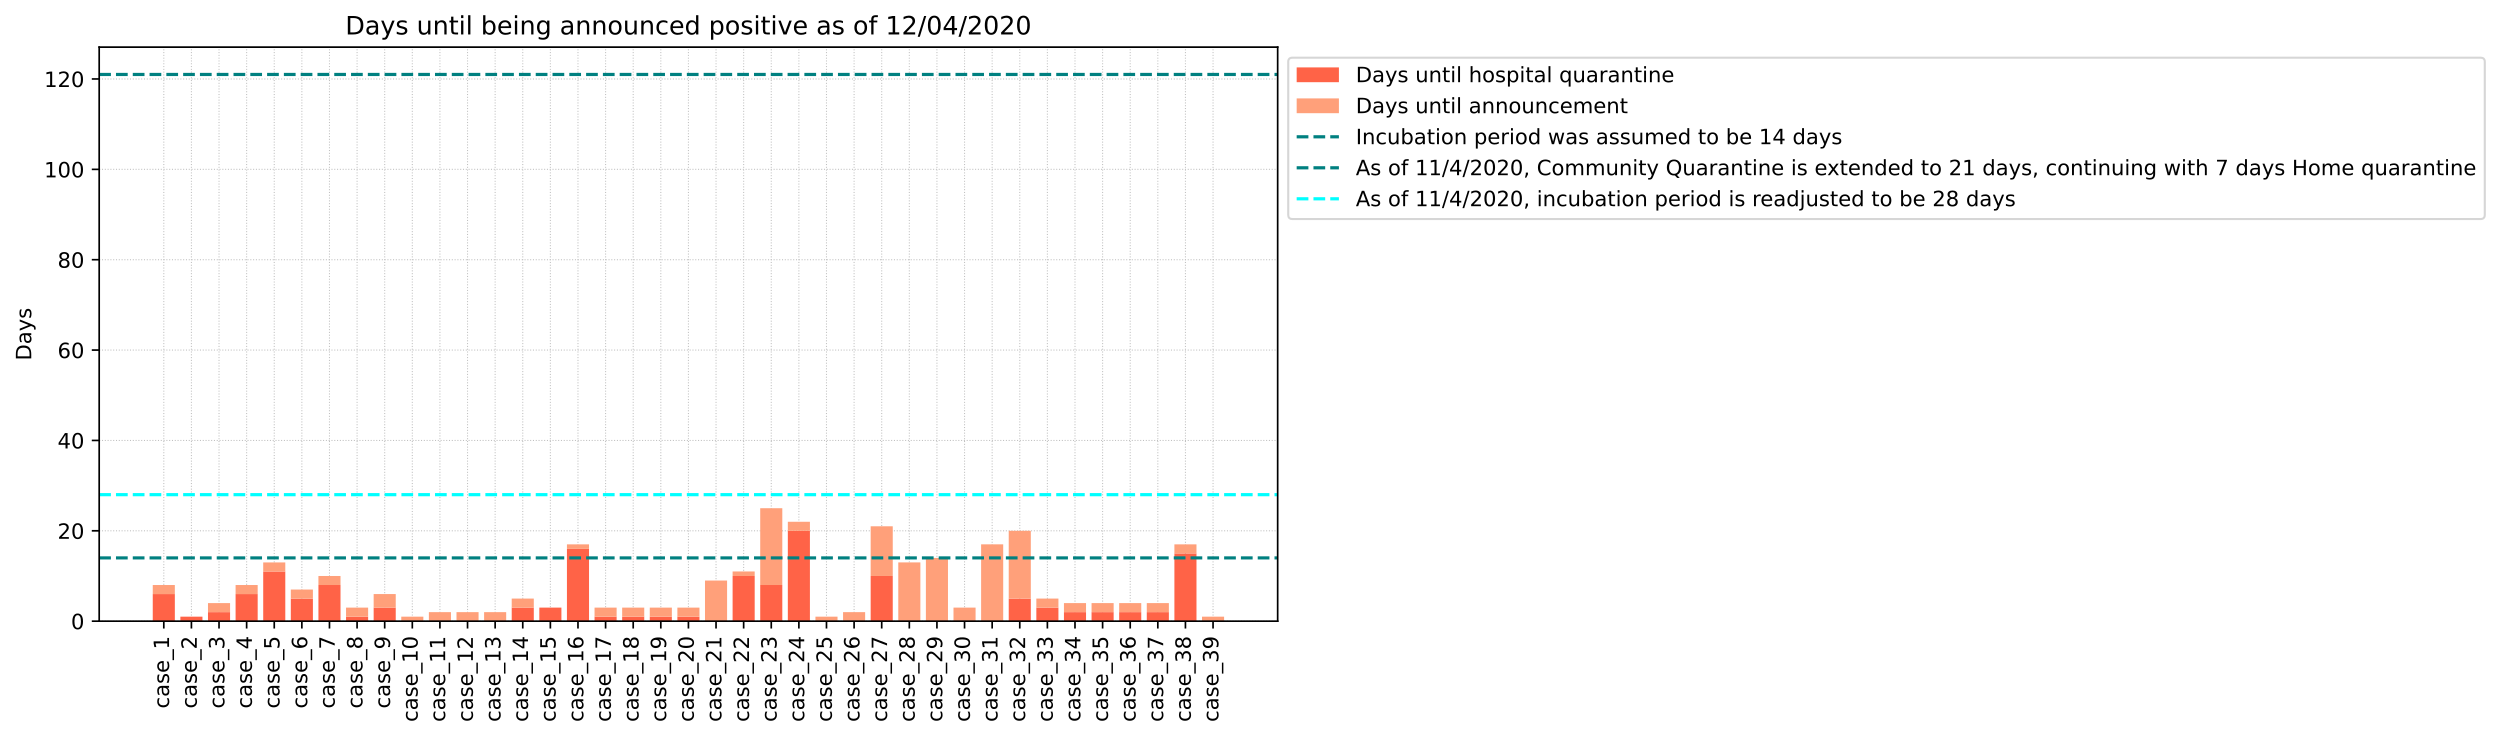 <?xml version="1.0" encoding="utf-8" standalone="no"?>
<!DOCTYPE svg PUBLIC "-//W3C//DTD SVG 1.1//EN"
  "http://www.w3.org/Graphics/SVG/1.1/DTD/svg11.dtd">
<!-- Created with matplotlib (https://matplotlib.org/) -->
<svg height="349.032pt" version="1.1" viewBox="0 0 1183.736 349.032" width="1183.736pt" xmlns="http://www.w3.org/2000/svg" xmlns:xlink="http://www.w3.org/1999/xlink">
 <defs>
  <style type="text/css">
*{stroke-linecap:butt;stroke-linejoin:round;}
  </style>
 </defs>
 <g id="figure_1">
  <g id="patch_1">
   <path d="M 0 349.032 
L 1183.736 349.032 
L 1183.736 0 
L 0 0 
z
" style="fill:#ffffff;"/>
  </g>
  <g id="axes_1">
   <g id="patch_2">
    <path d="M 46.966 294.118 
L 604.966 294.118 
L 604.966 22.318 
L 46.966 22.318 
z
" style="fill:#ffffff;"/>
   </g>
   <g id="matplotlib.axis_1">
    <g id="xtick_1">
     <g id="line2d_1">
      <path clip-path="url(#p9b0693444c)" d="M 77.559 294.118 
L 77.559 22.318 
" style="fill:none;stroke:#c0c0c0;stroke-dasharray:0.5,0.825;stroke-dashoffset:0;stroke-width:0.5;"/>
     </g>
     <g id="line2d_2">
      <defs>
       <path d="M 0 0 
L 0 3.5 
" id="mdb817bff9b" style="stroke:#000000;stroke-width:0.8;"/>
      </defs>
      <g>
       <use style="stroke:#000000;stroke-width:0.8;" x="77.559" xlink:href="#mdb817bff9b" y="294.118"/>
      </g>
     </g>
     <g id="text_1">
      <!-- case_1 -->
      <defs>
       <path d="M 48.781 52.594 
L 48.781 44.188 
Q 44.969 46.297 41.141 47.344 
Q 37.312 48.391 33.406 48.391 
Q 24.656 48.391 19.812 42.844 
Q 14.984 37.312 14.984 27.297 
Q 14.984 17.281 19.812 11.734 
Q 24.656 6.203 33.406 6.203 
Q 37.312 6.203 41.141 7.25 
Q 44.969 8.297 48.781 10.406 
L 48.781 2.094 
Q 45.016 0.344 40.984 -0.531 
Q 36.969 -1.422 32.422 -1.422 
Q 20.062 -1.422 12.781 6.344 
Q 5.516 14.109 5.516 27.297 
Q 5.516 40.672 12.859 48.328 
Q 20.219 56 33.016 56 
Q 37.156 56 41.109 55.141 
Q 45.062 54.297 48.781 52.594 
z
" id="DejaVuSans-99"/>
       <path d="M 34.281 27.484 
Q 23.391 27.484 19.188 25 
Q 14.984 22.516 14.984 16.5 
Q 14.984 11.719 18.141 8.906 
Q 21.297 6.109 26.703 6.109 
Q 34.188 6.109 38.703 11.406 
Q 43.219 16.703 43.219 25.484 
L 43.219 27.484 
z
M 52.203 31.203 
L 52.203 0 
L 43.219 0 
L 43.219 8.297 
Q 40.141 3.328 35.547 0.953 
Q 30.953 -1.422 24.312 -1.422 
Q 15.922 -1.422 10.953 3.297 
Q 6 8.016 6 15.922 
Q 6 25.141 12.172 29.828 
Q 18.359 34.516 30.609 34.516 
L 43.219 34.516 
L 43.219 35.406 
Q 43.219 41.609 39.141 45 
Q 35.062 48.391 27.688 48.391 
Q 23 48.391 18.547 47.266 
Q 14.109 46.141 10.016 43.891 
L 10.016 52.203 
Q 14.938 54.109 19.578 55.047 
Q 24.219 56 28.609 56 
Q 40.484 56 46.344 49.844 
Q 52.203 43.703 52.203 31.203 
z
" id="DejaVuSans-97"/>
       <path d="M 44.281 53.078 
L 44.281 44.578 
Q 40.484 46.531 36.375 47.5 
Q 32.281 48.484 27.875 48.484 
Q 21.188 48.484 17.844 46.438 
Q 14.5 44.391 14.5 40.281 
Q 14.5 37.156 16.891 35.375 
Q 19.281 33.594 26.516 31.984 
L 29.594 31.297 
Q 39.156 29.25 43.188 25.516 
Q 47.219 21.781 47.219 15.094 
Q 47.219 7.469 41.188 3.016 
Q 35.156 -1.422 24.609 -1.422 
Q 20.219 -1.422 15.453 -0.562 
Q 10.688 0.297 5.422 2 
L 5.422 11.281 
Q 10.406 8.688 15.234 7.391 
Q 20.062 6.109 24.812 6.109 
Q 31.156 6.109 34.562 8.281 
Q 37.984 10.453 37.984 14.406 
Q 37.984 18.062 35.516 20.016 
Q 33.062 21.969 24.703 23.781 
L 21.578 24.516 
Q 13.234 26.266 9.516 29.906 
Q 5.812 33.547 5.812 39.891 
Q 5.812 47.609 11.281 51.797 
Q 16.75 56 26.812 56 
Q 31.781 56 36.172 55.266 
Q 40.578 54.547 44.281 53.078 
z
" id="DejaVuSans-115"/>
       <path d="M 56.203 29.594 
L 56.203 25.203 
L 14.891 25.203 
Q 15.484 15.922 20.484 11.062 
Q 25.484 6.203 34.422 6.203 
Q 39.594 6.203 44.453 7.469 
Q 49.312 8.734 54.109 11.281 
L 54.109 2.781 
Q 49.266 0.734 44.188 -0.344 
Q 39.109 -1.422 33.891 -1.422 
Q 20.797 -1.422 13.156 6.188 
Q 5.516 13.812 5.516 26.812 
Q 5.516 40.234 12.766 48.109 
Q 20.016 56 32.328 56 
Q 43.359 56 49.781 48.891 
Q 56.203 41.797 56.203 29.594 
z
M 47.219 32.234 
Q 47.125 39.594 43.094 43.984 
Q 39.062 48.391 32.422 48.391 
Q 24.906 48.391 20.391 44.141 
Q 15.875 39.891 15.188 32.172 
z
" id="DejaVuSans-101"/>
       <path d="M 50.984 -16.609 
L 50.984 -23.578 
L -0.984 -23.578 
L -0.984 -16.609 
z
" id="DejaVuSans-95"/>
       <path d="M 12.406 8.297 
L 28.516 8.297 
L 28.516 63.922 
L 10.984 60.406 
L 10.984 69.391 
L 28.422 72.906 
L 38.281 72.906 
L 38.281 8.297 
L 54.391 8.297 
L 54.391 0 
L 12.406 0 
z
" id="DejaVuSans-49"/>
      </defs>
      <g transform="translate(80.04 335.47)rotate(-90)scale(0.1 -0.1)">
       <use xlink:href="#DejaVuSans-99"/>
       <use x="54.98" xlink:href="#DejaVuSans-97"/>
       <use x="116.26" xlink:href="#DejaVuSans-115"/>
       <use x="168.359" xlink:href="#DejaVuSans-101"/>
       <use x="229.883" xlink:href="#DejaVuSans-95"/>
       <use x="279.883" xlink:href="#DejaVuSans-49"/>
      </g>
     </g>
    </g>
    <g id="xtick_2">
     <g id="line2d_3">
      <path clip-path="url(#p9b0693444c)" d="M 90.633 294.118 
L 90.633 22.318 
" style="fill:none;stroke:#c0c0c0;stroke-dasharray:0.5,0.825;stroke-dashoffset:0;stroke-width:0.5;"/>
     </g>
     <g id="line2d_4">
      <g>
       <use style="stroke:#000000;stroke-width:0.8;" x="90.633" xlink:href="#mdb817bff9b" y="294.118"/>
      </g>
     </g>
     <g id="text_2">
      <!-- case_2 -->
      <defs>
       <path d="M 19.188 8.297 
L 53.609 8.297 
L 53.609 0 
L 7.328 0 
L 7.328 8.297 
Q 12.938 14.109 22.625 23.891 
Q 32.328 33.688 34.812 36.531 
Q 39.547 41.844 41.422 45.531 
Q 43.312 49.219 43.312 52.781 
Q 43.312 58.594 39.234 62.25 
Q 35.156 65.922 28.609 65.922 
Q 23.969 65.922 18.812 64.312 
Q 13.672 62.703 7.812 59.422 
L 7.812 69.391 
Q 13.766 71.781 18.938 73 
Q 24.125 74.219 28.422 74.219 
Q 39.75 74.219 46.484 68.547 
Q 53.219 62.891 53.219 53.422 
Q 53.219 48.922 51.531 44.891 
Q 49.859 40.875 45.406 35.406 
Q 44.188 33.984 37.641 27.219 
Q 31.109 20.453 19.188 8.297 
z
" id="DejaVuSans-50"/>
      </defs>
      <g transform="translate(93.165 335.47)rotate(-90)scale(0.1 -0.1)">
       <use xlink:href="#DejaVuSans-99"/>
       <use x="54.98" xlink:href="#DejaVuSans-97"/>
       <use x="116.26" xlink:href="#DejaVuSans-115"/>
       <use x="168.359" xlink:href="#DejaVuSans-101"/>
       <use x="229.883" xlink:href="#DejaVuSans-95"/>
       <use x="279.883" xlink:href="#DejaVuSans-50"/>
      </g>
     </g>
    </g>
    <g id="xtick_3">
     <g id="line2d_5">
      <path clip-path="url(#p9b0693444c)" d="M 103.707 294.118 
L 103.707 22.318 
" style="fill:none;stroke:#c0c0c0;stroke-dasharray:0.5,0.825;stroke-dashoffset:0;stroke-width:0.5;"/>
     </g>
     <g id="line2d_6">
      <g>
       <use style="stroke:#000000;stroke-width:0.8;" x="103.707" xlink:href="#mdb817bff9b" y="294.118"/>
      </g>
     </g>
     <g id="text_3">
      <!-- case_3 -->
      <defs>
       <path d="M 40.578 39.312 
Q 47.656 37.797 51.625 33 
Q 55.609 28.219 55.609 21.188 
Q 55.609 10.406 48.188 4.484 
Q 40.766 -1.422 27.094 -1.422 
Q 22.516 -1.422 17.656 -0.516 
Q 12.797 0.391 7.625 2.203 
L 7.625 11.719 
Q 11.719 9.328 16.594 8.109 
Q 21.484 6.891 26.812 6.891 
Q 36.078 6.891 40.938 10.547 
Q 45.797 14.203 45.797 21.188 
Q 45.797 27.641 41.281 31.266 
Q 36.766 34.906 28.719 34.906 
L 20.219 34.906 
L 20.219 43.016 
L 29.109 43.016 
Q 36.375 43.016 40.234 45.922 
Q 44.094 48.828 44.094 54.297 
Q 44.094 59.906 40.109 62.906 
Q 36.141 65.922 28.719 65.922 
Q 24.656 65.922 20.016 65.031 
Q 15.375 64.156 9.812 62.312 
L 9.812 71.094 
Q 15.438 72.656 20.344 73.438 
Q 25.25 74.219 29.594 74.219 
Q 40.828 74.219 47.359 69.109 
Q 53.906 64.016 53.906 55.328 
Q 53.906 49.266 50.438 45.094 
Q 46.969 40.922 40.578 39.312 
z
" id="DejaVuSans-51"/>
      </defs>
      <g transform="translate(106.239 335.47)rotate(-90)scale(0.1 -0.1)">
       <use xlink:href="#DejaVuSans-99"/>
       <use x="54.98" xlink:href="#DejaVuSans-97"/>
       <use x="116.26" xlink:href="#DejaVuSans-115"/>
       <use x="168.359" xlink:href="#DejaVuSans-101"/>
       <use x="229.883" xlink:href="#DejaVuSans-95"/>
       <use x="279.883" xlink:href="#DejaVuSans-51"/>
      </g>
     </g>
    </g>
    <g id="xtick_4">
     <g id="line2d_7">
      <path clip-path="url(#p9b0693444c)" d="M 116.781 294.118 
L 116.781 22.318 
" style="fill:none;stroke:#c0c0c0;stroke-dasharray:0.5,0.825;stroke-dashoffset:0;stroke-width:0.5;"/>
     </g>
     <g id="line2d_8">
      <g>
       <use style="stroke:#000000;stroke-width:0.8;" x="116.781" xlink:href="#mdb817bff9b" y="294.118"/>
      </g>
     </g>
     <g id="text_4">
      <!-- case_4 -->
      <defs>
       <path d="M 37.797 64.312 
L 12.891 25.391 
L 37.797 25.391 
z
M 35.203 72.906 
L 47.609 72.906 
L 47.609 25.391 
L 58.016 25.391 
L 58.016 17.188 
L 47.609 17.188 
L 47.609 0 
L 37.797 0 
L 37.797 17.188 
L 4.891 17.188 
L 4.891 26.703 
z
" id="DejaVuSans-52"/>
      </defs>
      <g transform="translate(119.262 335.47)rotate(-90)scale(0.1 -0.1)">
       <use xlink:href="#DejaVuSans-99"/>
       <use x="54.98" xlink:href="#DejaVuSans-97"/>
       <use x="116.26" xlink:href="#DejaVuSans-115"/>
       <use x="168.359" xlink:href="#DejaVuSans-101"/>
       <use x="229.883" xlink:href="#DejaVuSans-95"/>
       <use x="279.883" xlink:href="#DejaVuSans-52"/>
      </g>
     </g>
    </g>
    <g id="xtick_5">
     <g id="line2d_9">
      <path clip-path="url(#p9b0693444c)" d="M 129.855 294.118 
L 129.855 22.318 
" style="fill:none;stroke:#c0c0c0;stroke-dasharray:0.5,0.825;stroke-dashoffset:0;stroke-width:0.5;"/>
     </g>
     <g id="line2d_10">
      <g>
       <use style="stroke:#000000;stroke-width:0.8;" x="129.855" xlink:href="#mdb817bff9b" y="294.118"/>
      </g>
     </g>
     <g id="text_5">
      <!-- case_5 -->
      <defs>
       <path d="M 10.797 72.906 
L 49.516 72.906 
L 49.516 64.594 
L 19.828 64.594 
L 19.828 46.734 
Q 21.969 47.469 24.109 47.828 
Q 26.266 48.188 28.422 48.188 
Q 40.625 48.188 47.75 41.5 
Q 54.891 34.812 54.891 23.391 
Q 54.891 11.625 47.562 5.094 
Q 40.234 -1.422 26.906 -1.422 
Q 22.312 -1.422 17.547 -0.641 
Q 12.797 0.141 7.719 1.703 
L 7.719 11.625 
Q 12.109 9.234 16.797 8.062 
Q 21.484 6.891 26.703 6.891 
Q 35.156 6.891 40.078 11.328 
Q 45.016 15.766 45.016 23.391 
Q 45.016 31 40.078 35.438 
Q 35.156 39.891 26.703 39.891 
Q 22.75 39.891 18.812 39.016 
Q 14.891 38.141 10.797 36.281 
z
" id="DejaVuSans-53"/>
      </defs>
      <g transform="translate(132.336 335.47)rotate(-90)scale(0.1 -0.1)">
       <use xlink:href="#DejaVuSans-99"/>
       <use x="54.98" xlink:href="#DejaVuSans-97"/>
       <use x="116.26" xlink:href="#DejaVuSans-115"/>
       <use x="168.359" xlink:href="#DejaVuSans-101"/>
       <use x="229.883" xlink:href="#DejaVuSans-95"/>
       <use x="279.883" xlink:href="#DejaVuSans-53"/>
      </g>
     </g>
    </g>
    <g id="xtick_6">
     <g id="line2d_11">
      <path clip-path="url(#p9b0693444c)" d="M 142.929 294.118 
L 142.929 22.318 
" style="fill:none;stroke:#c0c0c0;stroke-dasharray:0.5,0.825;stroke-dashoffset:0;stroke-width:0.5;"/>
     </g>
     <g id="line2d_12">
      <g>
       <use style="stroke:#000000;stroke-width:0.8;" x="142.929" xlink:href="#mdb817bff9b" y="294.118"/>
      </g>
     </g>
     <g id="text_6">
      <!-- case_6 -->
      <defs>
       <path d="M 33.016 40.375 
Q 26.375 40.375 22.484 35.828 
Q 18.609 31.297 18.609 23.391 
Q 18.609 15.531 22.484 10.953 
Q 26.375 6.391 33.016 6.391 
Q 39.656 6.391 43.531 10.953 
Q 47.406 15.531 47.406 23.391 
Q 47.406 31.297 43.531 35.828 
Q 39.656 40.375 33.016 40.375 
z
M 52.594 71.297 
L 52.594 62.312 
Q 48.875 64.062 45.094 64.984 
Q 41.312 65.922 37.594 65.922 
Q 27.828 65.922 22.672 59.328 
Q 17.531 52.734 16.797 39.406 
Q 19.672 43.656 24.016 45.922 
Q 28.375 48.188 33.594 48.188 
Q 44.578 48.188 50.953 41.516 
Q 57.328 34.859 57.328 23.391 
Q 57.328 12.156 50.688 5.359 
Q 44.047 -1.422 33.016 -1.422 
Q 20.359 -1.422 13.672 8.266 
Q 6.984 17.969 6.984 36.375 
Q 6.984 53.656 15.188 63.938 
Q 23.391 74.219 37.203 74.219 
Q 40.922 74.219 44.703 73.484 
Q 48.484 72.75 52.594 71.297 
z
" id="DejaVuSans-54"/>
      </defs>
      <g transform="translate(145.461 335.47)rotate(-90)scale(0.1 -0.1)">
       <use xlink:href="#DejaVuSans-99"/>
       <use x="54.98" xlink:href="#DejaVuSans-97"/>
       <use x="116.26" xlink:href="#DejaVuSans-115"/>
       <use x="168.359" xlink:href="#DejaVuSans-101"/>
       <use x="229.883" xlink:href="#DejaVuSans-95"/>
       <use x="279.883" xlink:href="#DejaVuSans-54"/>
      </g>
     </g>
    </g>
    <g id="xtick_7">
     <g id="line2d_13">
      <path clip-path="url(#p9b0693444c)" d="M 156.003 294.118 
L 156.003 22.318 
" style="fill:none;stroke:#c0c0c0;stroke-dasharray:0.5,0.825;stroke-dashoffset:0;stroke-width:0.5;"/>
     </g>
     <g id="line2d_14">
      <g>
       <use style="stroke:#000000;stroke-width:0.8;" x="156.003" xlink:href="#mdb817bff9b" y="294.118"/>
      </g>
     </g>
     <g id="text_7">
      <!-- case_7 -->
      <defs>
       <path d="M 8.203 72.906 
L 55.078 72.906 
L 55.078 68.703 
L 28.609 0 
L 18.312 0 
L 43.219 64.594 
L 8.203 64.594 
z
" id="DejaVuSans-55"/>
      </defs>
      <g transform="translate(158.484 335.47)rotate(-90)scale(0.1 -0.1)">
       <use xlink:href="#DejaVuSans-99"/>
       <use x="54.98" xlink:href="#DejaVuSans-97"/>
       <use x="116.26" xlink:href="#DejaVuSans-115"/>
       <use x="168.359" xlink:href="#DejaVuSans-101"/>
       <use x="229.883" xlink:href="#DejaVuSans-95"/>
       <use x="279.883" xlink:href="#DejaVuSans-55"/>
      </g>
     </g>
    </g>
    <g id="xtick_8">
     <g id="line2d_15">
      <path clip-path="url(#p9b0693444c)" d="M 169.077 294.118 
L 169.077 22.318 
" style="fill:none;stroke:#c0c0c0;stroke-dasharray:0.5,0.825;stroke-dashoffset:0;stroke-width:0.5;"/>
     </g>
     <g id="line2d_16">
      <g>
       <use style="stroke:#000000;stroke-width:0.8;" x="169.077" xlink:href="#mdb817bff9b" y="294.118"/>
      </g>
     </g>
     <g id="text_8">
      <!-- case_8 -->
      <defs>
       <path d="M 31.781 34.625 
Q 24.75 34.625 20.719 30.859 
Q 16.703 27.094 16.703 20.516 
Q 16.703 13.922 20.719 10.156 
Q 24.75 6.391 31.781 6.391 
Q 38.812 6.391 42.859 10.172 
Q 46.922 13.969 46.922 20.516 
Q 46.922 27.094 42.891 30.859 
Q 38.875 34.625 31.781 34.625 
z
M 21.922 38.812 
Q 15.578 40.375 12.031 44.719 
Q 8.5 49.078 8.5 55.328 
Q 8.5 64.062 14.719 69.141 
Q 20.953 74.219 31.781 74.219 
Q 42.672 74.219 48.875 69.141 
Q 55.078 64.062 55.078 55.328 
Q 55.078 49.078 51.531 44.719 
Q 48 40.375 41.703 38.812 
Q 48.828 37.156 52.797 32.312 
Q 56.781 27.484 56.781 20.516 
Q 56.781 9.906 50.312 4.234 
Q 43.844 -1.422 31.781 -1.422 
Q 19.734 -1.422 13.25 4.234 
Q 6.781 9.906 6.781 20.516 
Q 6.781 27.484 10.781 32.312 
Q 14.797 37.156 21.922 38.812 
z
M 18.312 54.391 
Q 18.312 48.734 21.844 45.562 
Q 25.391 42.391 31.781 42.391 
Q 38.141 42.391 41.719 45.562 
Q 45.312 48.734 45.312 54.391 
Q 45.312 60.062 41.719 63.234 
Q 38.141 66.406 31.781 66.406 
Q 25.391 66.406 21.844 63.234 
Q 18.312 60.062 18.312 54.391 
z
" id="DejaVuSans-56"/>
      </defs>
      <g transform="translate(171.609 335.47)rotate(-90)scale(0.1 -0.1)">
       <use xlink:href="#DejaVuSans-99"/>
       <use x="54.98" xlink:href="#DejaVuSans-97"/>
       <use x="116.26" xlink:href="#DejaVuSans-115"/>
       <use x="168.359" xlink:href="#DejaVuSans-101"/>
       <use x="229.883" xlink:href="#DejaVuSans-95"/>
       <use x="279.883" xlink:href="#DejaVuSans-56"/>
      </g>
     </g>
    </g>
    <g id="xtick_9">
     <g id="line2d_17">
      <path clip-path="url(#p9b0693444c)" d="M 182.151 294.118 
L 182.151 22.318 
" style="fill:none;stroke:#c0c0c0;stroke-dasharray:0.5,0.825;stroke-dashoffset:0;stroke-width:0.5;"/>
     </g>
     <g id="line2d_18">
      <g>
       <use style="stroke:#000000;stroke-width:0.8;" x="182.151" xlink:href="#mdb817bff9b" y="294.118"/>
      </g>
     </g>
     <g id="text_9">
      <!-- case_9 -->
      <defs>
       <path d="M 10.984 1.516 
L 10.984 10.5 
Q 14.703 8.734 18.5 7.812 
Q 22.312 6.891 25.984 6.891 
Q 35.75 6.891 40.891 13.453 
Q 46.047 20.016 46.781 33.406 
Q 43.953 29.203 39.594 26.953 
Q 35.25 24.703 29.984 24.703 
Q 19.047 24.703 12.672 31.312 
Q 6.297 37.938 6.297 49.422 
Q 6.297 60.641 12.938 67.422 
Q 19.578 74.219 30.609 74.219 
Q 43.266 74.219 49.922 64.516 
Q 56.594 54.828 56.594 36.375 
Q 56.594 19.141 48.406 8.859 
Q 40.234 -1.422 26.422 -1.422 
Q 22.703 -1.422 18.891 -0.688 
Q 15.094 0.047 10.984 1.516 
z
M 30.609 32.422 
Q 37.25 32.422 41.125 36.953 
Q 45.016 41.5 45.016 49.422 
Q 45.016 57.281 41.125 61.844 
Q 37.25 66.406 30.609 66.406 
Q 23.969 66.406 20.094 61.844 
Q 16.219 57.281 16.219 49.422 
Q 16.219 41.5 20.094 36.953 
Q 23.969 32.422 30.609 32.422 
z
" id="DejaVuSans-57"/>
      </defs>
      <g transform="translate(184.683 335.47)rotate(-90)scale(0.1 -0.1)">
       <use xlink:href="#DejaVuSans-99"/>
       <use x="54.98" xlink:href="#DejaVuSans-97"/>
       <use x="116.26" xlink:href="#DejaVuSans-115"/>
       <use x="168.359" xlink:href="#DejaVuSans-101"/>
       <use x="229.883" xlink:href="#DejaVuSans-95"/>
       <use x="279.883" xlink:href="#DejaVuSans-57"/>
      </g>
     </g>
    </g>
    <g id="xtick_10">
     <g id="line2d_19">
      <path clip-path="url(#p9b0693444c)" d="M 195.225 294.118 
L 195.225 22.318 
" style="fill:none;stroke:#c0c0c0;stroke-dasharray:0.5,0.825;stroke-dashoffset:0;stroke-width:0.5;"/>
     </g>
     <g id="line2d_20">
      <g>
       <use style="stroke:#000000;stroke-width:0.8;" x="195.225" xlink:href="#mdb817bff9b" y="294.118"/>
      </g>
     </g>
     <g id="text_10">
      <!-- case_10 -->
      <defs>
       <path d="M 31.781 66.406 
Q 24.172 66.406 20.328 58.906 
Q 16.5 51.422 16.5 36.375 
Q 16.5 21.391 20.328 13.891 
Q 24.172 6.391 31.781 6.391 
Q 39.453 6.391 43.281 13.891 
Q 47.125 21.391 47.125 36.375 
Q 47.125 51.422 43.281 58.906 
Q 39.453 66.406 31.781 66.406 
z
M 31.781 74.219 
Q 44.047 74.219 50.516 64.516 
Q 56.984 54.828 56.984 36.375 
Q 56.984 17.969 50.516 8.266 
Q 44.047 -1.422 31.781 -1.422 
Q 19.531 -1.422 13.062 8.266 
Q 6.594 17.969 6.594 36.375 
Q 6.594 54.828 13.062 64.516 
Q 19.531 74.219 31.781 74.219 
z
" id="DejaVuSans-48"/>
      </defs>
      <g transform="translate(197.757 341.832)rotate(-90)scale(0.1 -0.1)">
       <use xlink:href="#DejaVuSans-99"/>
       <use x="54.98" xlink:href="#DejaVuSans-97"/>
       <use x="116.26" xlink:href="#DejaVuSans-115"/>
       <use x="168.359" xlink:href="#DejaVuSans-101"/>
       <use x="229.883" xlink:href="#DejaVuSans-95"/>
       <use x="279.883" xlink:href="#DejaVuSans-49"/>
       <use x="343.506" xlink:href="#DejaVuSans-48"/>
      </g>
     </g>
    </g>
    <g id="xtick_11">
     <g id="line2d_21">
      <path clip-path="url(#p9b0693444c)" d="M 208.299 294.118 
L 208.299 22.318 
" style="fill:none;stroke:#c0c0c0;stroke-dasharray:0.5,0.825;stroke-dashoffset:0;stroke-width:0.5;"/>
     </g>
     <g id="line2d_22">
      <g>
       <use style="stroke:#000000;stroke-width:0.8;" x="208.299" xlink:href="#mdb817bff9b" y="294.118"/>
      </g>
     </g>
     <g id="text_11">
      <!-- case_11 -->
      <g transform="translate(210.781 341.832)rotate(-90)scale(0.1 -0.1)">
       <use xlink:href="#DejaVuSans-99"/>
       <use x="54.98" xlink:href="#DejaVuSans-97"/>
       <use x="116.26" xlink:href="#DejaVuSans-115"/>
       <use x="168.359" xlink:href="#DejaVuSans-101"/>
       <use x="229.883" xlink:href="#DejaVuSans-95"/>
       <use x="279.883" xlink:href="#DejaVuSans-49"/>
       <use x="343.506" xlink:href="#DejaVuSans-49"/>
      </g>
     </g>
    </g>
    <g id="xtick_12">
     <g id="line2d_23">
      <path clip-path="url(#p9b0693444c)" d="M 221.373 294.118 
L 221.373 22.318 
" style="fill:none;stroke:#c0c0c0;stroke-dasharray:0.5,0.825;stroke-dashoffset:0;stroke-width:0.5;"/>
     </g>
     <g id="line2d_24">
      <g>
       <use style="stroke:#000000;stroke-width:0.8;" x="221.373" xlink:href="#mdb817bff9b" y="294.118"/>
      </g>
     </g>
     <g id="text_12">
      <!-- case_12 -->
      <g transform="translate(223.905 341.832)rotate(-90)scale(0.1 -0.1)">
       <use xlink:href="#DejaVuSans-99"/>
       <use x="54.98" xlink:href="#DejaVuSans-97"/>
       <use x="116.26" xlink:href="#DejaVuSans-115"/>
       <use x="168.359" xlink:href="#DejaVuSans-101"/>
       <use x="229.883" xlink:href="#DejaVuSans-95"/>
       <use x="279.883" xlink:href="#DejaVuSans-49"/>
       <use x="343.506" xlink:href="#DejaVuSans-50"/>
      </g>
     </g>
    </g>
    <g id="xtick_13">
     <g id="line2d_25">
      <path clip-path="url(#p9b0693444c)" d="M 234.447 294.118 
L 234.447 22.318 
" style="fill:none;stroke:#c0c0c0;stroke-dasharray:0.5,0.825;stroke-dashoffset:0;stroke-width:0.5;"/>
     </g>
     <g id="line2d_26">
      <g>
       <use style="stroke:#000000;stroke-width:0.8;" x="234.447" xlink:href="#mdb817bff9b" y="294.118"/>
      </g>
     </g>
     <g id="text_13">
      <!-- case_13 -->
      <g transform="translate(236.979 341.832)rotate(-90)scale(0.1 -0.1)">
       <use xlink:href="#DejaVuSans-99"/>
       <use x="54.98" xlink:href="#DejaVuSans-97"/>
       <use x="116.26" xlink:href="#DejaVuSans-115"/>
       <use x="168.359" xlink:href="#DejaVuSans-101"/>
       <use x="229.883" xlink:href="#DejaVuSans-95"/>
       <use x="279.883" xlink:href="#DejaVuSans-49"/>
       <use x="343.506" xlink:href="#DejaVuSans-51"/>
      </g>
     </g>
    </g>
    <g id="xtick_14">
     <g id="line2d_27">
      <path clip-path="url(#p9b0693444c)" d="M 247.521 294.118 
L 247.521 22.318 
" style="fill:none;stroke:#c0c0c0;stroke-dasharray:0.5,0.825;stroke-dashoffset:0;stroke-width:0.5;"/>
     </g>
     <g id="line2d_28">
      <g>
       <use style="stroke:#000000;stroke-width:0.8;" x="247.521" xlink:href="#mdb817bff9b" y="294.118"/>
      </g>
     </g>
     <g id="text_14">
      <!-- case_14 -->
      <g transform="translate(250.003 341.832)rotate(-90)scale(0.1 -0.1)">
       <use xlink:href="#DejaVuSans-99"/>
       <use x="54.98" xlink:href="#DejaVuSans-97"/>
       <use x="116.26" xlink:href="#DejaVuSans-115"/>
       <use x="168.359" xlink:href="#DejaVuSans-101"/>
       <use x="229.883" xlink:href="#DejaVuSans-95"/>
       <use x="279.883" xlink:href="#DejaVuSans-49"/>
       <use x="343.506" xlink:href="#DejaVuSans-52"/>
      </g>
     </g>
    </g>
    <g id="xtick_15">
     <g id="line2d_29">
      <path clip-path="url(#p9b0693444c)" d="M 260.595 294.118 
L 260.595 22.318 
" style="fill:none;stroke:#c0c0c0;stroke-dasharray:0.5,0.825;stroke-dashoffset:0;stroke-width:0.5;"/>
     </g>
     <g id="line2d_30">
      <g>
       <use style="stroke:#000000;stroke-width:0.8;" x="260.595" xlink:href="#mdb817bff9b" y="294.118"/>
      </g>
     </g>
     <g id="text_15">
      <!-- case_15 -->
      <g transform="translate(263.077 341.832)rotate(-90)scale(0.1 -0.1)">
       <use xlink:href="#DejaVuSans-99"/>
       <use x="54.98" xlink:href="#DejaVuSans-97"/>
       <use x="116.26" xlink:href="#DejaVuSans-115"/>
       <use x="168.359" xlink:href="#DejaVuSans-101"/>
       <use x="229.883" xlink:href="#DejaVuSans-95"/>
       <use x="279.883" xlink:href="#DejaVuSans-49"/>
       <use x="343.506" xlink:href="#DejaVuSans-53"/>
      </g>
     </g>
    </g>
    <g id="xtick_16">
     <g id="line2d_31">
      <path clip-path="url(#p9b0693444c)" d="M 273.669 294.118 
L 273.669 22.318 
" style="fill:none;stroke:#c0c0c0;stroke-dasharray:0.5,0.825;stroke-dashoffset:0;stroke-width:0.5;"/>
     </g>
     <g id="line2d_32">
      <g>
       <use style="stroke:#000000;stroke-width:0.8;" x="273.669" xlink:href="#mdb817bff9b" y="294.118"/>
      </g>
     </g>
     <g id="text_16">
      <!-- case_16 -->
      <g transform="translate(276.201 341.832)rotate(-90)scale(0.1 -0.1)">
       <use xlink:href="#DejaVuSans-99"/>
       <use x="54.98" xlink:href="#DejaVuSans-97"/>
       <use x="116.26" xlink:href="#DejaVuSans-115"/>
       <use x="168.359" xlink:href="#DejaVuSans-101"/>
       <use x="229.883" xlink:href="#DejaVuSans-95"/>
       <use x="279.883" xlink:href="#DejaVuSans-49"/>
       <use x="343.506" xlink:href="#DejaVuSans-54"/>
      </g>
     </g>
    </g>
    <g id="xtick_17">
     <g id="line2d_33">
      <path clip-path="url(#p9b0693444c)" d="M 286.744 294.118 
L 286.744 22.318 
" style="fill:none;stroke:#c0c0c0;stroke-dasharray:0.5,0.825;stroke-dashoffset:0;stroke-width:0.5;"/>
     </g>
     <g id="line2d_34">
      <g>
       <use style="stroke:#000000;stroke-width:0.8;" x="286.744" xlink:href="#mdb817bff9b" y="294.118"/>
      </g>
     </g>
     <g id="text_17">
      <!-- case_17 -->
      <g transform="translate(289.225 341.832)rotate(-90)scale(0.1 -0.1)">
       <use xlink:href="#DejaVuSans-99"/>
       <use x="54.98" xlink:href="#DejaVuSans-97"/>
       <use x="116.26" xlink:href="#DejaVuSans-115"/>
       <use x="168.359" xlink:href="#DejaVuSans-101"/>
       <use x="229.883" xlink:href="#DejaVuSans-95"/>
       <use x="279.883" xlink:href="#DejaVuSans-49"/>
       <use x="343.506" xlink:href="#DejaVuSans-55"/>
      </g>
     </g>
    </g>
    <g id="xtick_18">
     <g id="line2d_35">
      <path clip-path="url(#p9b0693444c)" d="M 299.818 294.118 
L 299.818 22.318 
" style="fill:none;stroke:#c0c0c0;stroke-dasharray:0.5,0.825;stroke-dashoffset:0;stroke-width:0.5;"/>
     </g>
     <g id="line2d_36">
      <g>
       <use style="stroke:#000000;stroke-width:0.8;" x="299.818" xlink:href="#mdb817bff9b" y="294.118"/>
      </g>
     </g>
     <g id="text_18">
      <!-- case_18 -->
      <g transform="translate(302.35 341.832)rotate(-90)scale(0.1 -0.1)">
       <use xlink:href="#DejaVuSans-99"/>
       <use x="54.98" xlink:href="#DejaVuSans-97"/>
       <use x="116.26" xlink:href="#DejaVuSans-115"/>
       <use x="168.359" xlink:href="#DejaVuSans-101"/>
       <use x="229.883" xlink:href="#DejaVuSans-95"/>
       <use x="279.883" xlink:href="#DejaVuSans-49"/>
       <use x="343.506" xlink:href="#DejaVuSans-56"/>
      </g>
     </g>
    </g>
    <g id="xtick_19">
     <g id="line2d_37">
      <path clip-path="url(#p9b0693444c)" d="M 312.892 294.118 
L 312.892 22.318 
" style="fill:none;stroke:#c0c0c0;stroke-dasharray:0.5,0.825;stroke-dashoffset:0;stroke-width:0.5;"/>
     </g>
     <g id="line2d_38">
      <g>
       <use style="stroke:#000000;stroke-width:0.8;" x="312.892" xlink:href="#mdb817bff9b" y="294.118"/>
      </g>
     </g>
     <g id="text_19">
      <!-- case_19 -->
      <g transform="translate(315.424 341.832)rotate(-90)scale(0.1 -0.1)">
       <use xlink:href="#DejaVuSans-99"/>
       <use x="54.98" xlink:href="#DejaVuSans-97"/>
       <use x="116.26" xlink:href="#DejaVuSans-115"/>
       <use x="168.359" xlink:href="#DejaVuSans-101"/>
       <use x="229.883" xlink:href="#DejaVuSans-95"/>
       <use x="279.883" xlink:href="#DejaVuSans-49"/>
       <use x="343.506" xlink:href="#DejaVuSans-57"/>
      </g>
     </g>
    </g>
    <g id="xtick_20">
     <g id="line2d_39">
      <path clip-path="url(#p9b0693444c)" d="M 325.966 294.118 
L 325.966 22.318 
" style="fill:none;stroke:#c0c0c0;stroke-dasharray:0.5,0.825;stroke-dashoffset:0;stroke-width:0.5;"/>
     </g>
     <g id="line2d_40">
      <g>
       <use style="stroke:#000000;stroke-width:0.8;" x="325.966" xlink:href="#mdb817bff9b" y="294.118"/>
      </g>
     </g>
     <g id="text_20">
      <!-- case_20 -->
      <g transform="translate(328.498 341.832)rotate(-90)scale(0.1 -0.1)">
       <use xlink:href="#DejaVuSans-99"/>
       <use x="54.98" xlink:href="#DejaVuSans-97"/>
       <use x="116.26" xlink:href="#DejaVuSans-115"/>
       <use x="168.359" xlink:href="#DejaVuSans-101"/>
       <use x="229.883" xlink:href="#DejaVuSans-95"/>
       <use x="279.883" xlink:href="#DejaVuSans-50"/>
       <use x="343.506" xlink:href="#DejaVuSans-48"/>
      </g>
     </g>
    </g>
    <g id="xtick_21">
     <g id="line2d_41">
      <path clip-path="url(#p9b0693444c)" d="M 339.04 294.118 
L 339.04 22.318 
" style="fill:none;stroke:#c0c0c0;stroke-dasharray:0.5,0.825;stroke-dashoffset:0;stroke-width:0.5;"/>
     </g>
     <g id="line2d_42">
      <g>
       <use style="stroke:#000000;stroke-width:0.8;" x="339.04" xlink:href="#mdb817bff9b" y="294.118"/>
      </g>
     </g>
     <g id="text_21">
      <!-- case_21 -->
      <g transform="translate(341.572 341.832)rotate(-90)scale(0.1 -0.1)">
       <use xlink:href="#DejaVuSans-99"/>
       <use x="54.98" xlink:href="#DejaVuSans-97"/>
       <use x="116.26" xlink:href="#DejaVuSans-115"/>
       <use x="168.359" xlink:href="#DejaVuSans-101"/>
       <use x="229.883" xlink:href="#DejaVuSans-95"/>
       <use x="279.883" xlink:href="#DejaVuSans-50"/>
       <use x="343.506" xlink:href="#DejaVuSans-49"/>
      </g>
     </g>
    </g>
    <g id="xtick_22">
     <g id="line2d_43">
      <path clip-path="url(#p9b0693444c)" d="M 352.114 294.118 
L 352.114 22.318 
" style="fill:none;stroke:#c0c0c0;stroke-dasharray:0.5,0.825;stroke-dashoffset:0;stroke-width:0.5;"/>
     </g>
     <g id="line2d_44">
      <g>
       <use style="stroke:#000000;stroke-width:0.8;" x="352.114" xlink:href="#mdb817bff9b" y="294.118"/>
      </g>
     </g>
     <g id="text_22">
      <!-- case_22 -->
      <g transform="translate(354.646 341.832)rotate(-90)scale(0.1 -0.1)">
       <use xlink:href="#DejaVuSans-99"/>
       <use x="54.98" xlink:href="#DejaVuSans-97"/>
       <use x="116.26" xlink:href="#DejaVuSans-115"/>
       <use x="168.359" xlink:href="#DejaVuSans-101"/>
       <use x="229.883" xlink:href="#DejaVuSans-95"/>
       <use x="279.883" xlink:href="#DejaVuSans-50"/>
       <use x="343.506" xlink:href="#DejaVuSans-50"/>
      </g>
     </g>
    </g>
    <g id="xtick_23">
     <g id="line2d_45">
      <path clip-path="url(#p9b0693444c)" d="M 365.188 294.118 
L 365.188 22.318 
" style="fill:none;stroke:#c0c0c0;stroke-dasharray:0.5,0.825;stroke-dashoffset:0;stroke-width:0.5;"/>
     </g>
     <g id="line2d_46">
      <g>
       <use style="stroke:#000000;stroke-width:0.8;" x="365.188" xlink:href="#mdb817bff9b" y="294.118"/>
      </g>
     </g>
     <g id="text_23">
      <!-- case_23 -->
      <g transform="translate(367.72 341.832)rotate(-90)scale(0.1 -0.1)">
       <use xlink:href="#DejaVuSans-99"/>
       <use x="54.98" xlink:href="#DejaVuSans-97"/>
       <use x="116.26" xlink:href="#DejaVuSans-115"/>
       <use x="168.359" xlink:href="#DejaVuSans-101"/>
       <use x="229.883" xlink:href="#DejaVuSans-95"/>
       <use x="279.883" xlink:href="#DejaVuSans-50"/>
       <use x="343.506" xlink:href="#DejaVuSans-51"/>
      </g>
     </g>
    </g>
    <g id="xtick_24">
     <g id="line2d_47">
      <path clip-path="url(#p9b0693444c)" d="M 378.262 294.118 
L 378.262 22.318 
" style="fill:none;stroke:#c0c0c0;stroke-dasharray:0.5,0.825;stroke-dashoffset:0;stroke-width:0.5;"/>
     </g>
     <g id="line2d_48">
      <g>
       <use style="stroke:#000000;stroke-width:0.8;" x="378.262" xlink:href="#mdb817bff9b" y="294.118"/>
      </g>
     </g>
     <g id="text_24">
      <!-- case_24 -->
      <g transform="translate(380.794 341.832)rotate(-90)scale(0.1 -0.1)">
       <use xlink:href="#DejaVuSans-99"/>
       <use x="54.98" xlink:href="#DejaVuSans-97"/>
       <use x="116.26" xlink:href="#DejaVuSans-115"/>
       <use x="168.359" xlink:href="#DejaVuSans-101"/>
       <use x="229.883" xlink:href="#DejaVuSans-95"/>
       <use x="279.883" xlink:href="#DejaVuSans-50"/>
       <use x="343.506" xlink:href="#DejaVuSans-52"/>
      </g>
     </g>
    </g>
    <g id="xtick_25">
     <g id="line2d_49">
      <path clip-path="url(#p9b0693444c)" d="M 391.336 294.118 
L 391.336 22.318 
" style="fill:none;stroke:#c0c0c0;stroke-dasharray:0.5,0.825;stroke-dashoffset:0;stroke-width:0.5;"/>
     </g>
     <g id="line2d_50">
      <g>
       <use style="stroke:#000000;stroke-width:0.8;" x="391.336" xlink:href="#mdb817bff9b" y="294.118"/>
      </g>
     </g>
     <g id="text_25">
      <!-- case_25 -->
      <g transform="translate(393.868 341.832)rotate(-90)scale(0.1 -0.1)">
       <use xlink:href="#DejaVuSans-99"/>
       <use x="54.98" xlink:href="#DejaVuSans-97"/>
       <use x="116.26" xlink:href="#DejaVuSans-115"/>
       <use x="168.359" xlink:href="#DejaVuSans-101"/>
       <use x="229.883" xlink:href="#DejaVuSans-95"/>
       <use x="279.883" xlink:href="#DejaVuSans-50"/>
       <use x="343.506" xlink:href="#DejaVuSans-53"/>
      </g>
     </g>
    </g>
    <g id="xtick_26">
     <g id="line2d_51">
      <path clip-path="url(#p9b0693444c)" d="M 404.41 294.118 
L 404.41 22.318 
" style="fill:none;stroke:#c0c0c0;stroke-dasharray:0.5,0.825;stroke-dashoffset:0;stroke-width:0.5;"/>
     </g>
     <g id="line2d_52">
      <g>
       <use style="stroke:#000000;stroke-width:0.8;" x="404.41" xlink:href="#mdb817bff9b" y="294.118"/>
      </g>
     </g>
     <g id="text_26">
      <!-- case_26 -->
      <g transform="translate(406.942 341.832)rotate(-90)scale(0.1 -0.1)">
       <use xlink:href="#DejaVuSans-99"/>
       <use x="54.98" xlink:href="#DejaVuSans-97"/>
       <use x="116.26" xlink:href="#DejaVuSans-115"/>
       <use x="168.359" xlink:href="#DejaVuSans-101"/>
       <use x="229.883" xlink:href="#DejaVuSans-95"/>
       <use x="279.883" xlink:href="#DejaVuSans-50"/>
       <use x="343.506" xlink:href="#DejaVuSans-54"/>
      </g>
     </g>
    </g>
    <g id="xtick_27">
     <g id="line2d_53">
      <path clip-path="url(#p9b0693444c)" d="M 417.484 294.118 
L 417.484 22.318 
" style="fill:none;stroke:#c0c0c0;stroke-dasharray:0.5,0.825;stroke-dashoffset:0;stroke-width:0.5;"/>
     </g>
     <g id="line2d_54">
      <g>
       <use style="stroke:#000000;stroke-width:0.8;" x="417.484" xlink:href="#mdb817bff9b" y="294.118"/>
      </g>
     </g>
     <g id="text_27">
      <!-- case_27 -->
      <g transform="translate(420.016 341.832)rotate(-90)scale(0.1 -0.1)">
       <use xlink:href="#DejaVuSans-99"/>
       <use x="54.98" xlink:href="#DejaVuSans-97"/>
       <use x="116.26" xlink:href="#DejaVuSans-115"/>
       <use x="168.359" xlink:href="#DejaVuSans-101"/>
       <use x="229.883" xlink:href="#DejaVuSans-95"/>
       <use x="279.883" xlink:href="#DejaVuSans-50"/>
       <use x="343.506" xlink:href="#DejaVuSans-55"/>
      </g>
     </g>
    </g>
    <g id="xtick_28">
     <g id="line2d_55">
      <path clip-path="url(#p9b0693444c)" d="M 430.558 294.118 
L 430.558 22.318 
" style="fill:none;stroke:#c0c0c0;stroke-dasharray:0.5,0.825;stroke-dashoffset:0;stroke-width:0.5;"/>
     </g>
     <g id="line2d_56">
      <g>
       <use style="stroke:#000000;stroke-width:0.8;" x="430.558" xlink:href="#mdb817bff9b" y="294.118"/>
      </g>
     </g>
     <g id="text_28">
      <!-- case_28 -->
      <g transform="translate(433.09 341.832)rotate(-90)scale(0.1 -0.1)">
       <use xlink:href="#DejaVuSans-99"/>
       <use x="54.98" xlink:href="#DejaVuSans-97"/>
       <use x="116.26" xlink:href="#DejaVuSans-115"/>
       <use x="168.359" xlink:href="#DejaVuSans-101"/>
       <use x="229.883" xlink:href="#DejaVuSans-95"/>
       <use x="279.883" xlink:href="#DejaVuSans-50"/>
       <use x="343.506" xlink:href="#DejaVuSans-56"/>
      </g>
     </g>
    </g>
    <g id="xtick_29">
     <g id="line2d_57">
      <path clip-path="url(#p9b0693444c)" d="M 443.632 294.118 
L 443.632 22.318 
" style="fill:none;stroke:#c0c0c0;stroke-dasharray:0.5,0.825;stroke-dashoffset:0;stroke-width:0.5;"/>
     </g>
     <g id="line2d_58">
      <g>
       <use style="stroke:#000000;stroke-width:0.8;" x="443.632" xlink:href="#mdb817bff9b" y="294.118"/>
      </g>
     </g>
     <g id="text_29">
      <!-- case_29 -->
      <g transform="translate(446.164 341.832)rotate(-90)scale(0.1 -0.1)">
       <use xlink:href="#DejaVuSans-99"/>
       <use x="54.98" xlink:href="#DejaVuSans-97"/>
       <use x="116.26" xlink:href="#DejaVuSans-115"/>
       <use x="168.359" xlink:href="#DejaVuSans-101"/>
       <use x="229.883" xlink:href="#DejaVuSans-95"/>
       <use x="279.883" xlink:href="#DejaVuSans-50"/>
       <use x="343.506" xlink:href="#DejaVuSans-57"/>
      </g>
     </g>
    </g>
    <g id="xtick_30">
     <g id="line2d_59">
      <path clip-path="url(#p9b0693444c)" d="M 456.706 294.118 
L 456.706 22.318 
" style="fill:none;stroke:#c0c0c0;stroke-dasharray:0.5,0.825;stroke-dashoffset:0;stroke-width:0.5;"/>
     </g>
     <g id="line2d_60">
      <g>
       <use style="stroke:#000000;stroke-width:0.8;" x="456.706" xlink:href="#mdb817bff9b" y="294.118"/>
      </g>
     </g>
     <g id="text_30">
      <!-- case_30 -->
      <g transform="translate(459.238 341.832)rotate(-90)scale(0.1 -0.1)">
       <use xlink:href="#DejaVuSans-99"/>
       <use x="54.98" xlink:href="#DejaVuSans-97"/>
       <use x="116.26" xlink:href="#DejaVuSans-115"/>
       <use x="168.359" xlink:href="#DejaVuSans-101"/>
       <use x="229.883" xlink:href="#DejaVuSans-95"/>
       <use x="279.883" xlink:href="#DejaVuSans-51"/>
       <use x="343.506" xlink:href="#DejaVuSans-48"/>
      </g>
     </g>
    </g>
    <g id="xtick_31">
     <g id="line2d_61">
      <path clip-path="url(#p9b0693444c)" d="M 469.78 294.118 
L 469.78 22.318 
" style="fill:none;stroke:#c0c0c0;stroke-dasharray:0.5,0.825;stroke-dashoffset:0;stroke-width:0.5;"/>
     </g>
     <g id="line2d_62">
      <g>
       <use style="stroke:#000000;stroke-width:0.8;" x="469.78" xlink:href="#mdb817bff9b" y="294.118"/>
      </g>
     </g>
     <g id="text_31">
      <!-- case_31 -->
      <g transform="translate(472.312 341.832)rotate(-90)scale(0.1 -0.1)">
       <use xlink:href="#DejaVuSans-99"/>
       <use x="54.98" xlink:href="#DejaVuSans-97"/>
       <use x="116.26" xlink:href="#DejaVuSans-115"/>
       <use x="168.359" xlink:href="#DejaVuSans-101"/>
       <use x="229.883" xlink:href="#DejaVuSans-95"/>
       <use x="279.883" xlink:href="#DejaVuSans-51"/>
       <use x="343.506" xlink:href="#DejaVuSans-49"/>
      </g>
     </g>
    </g>
    <g id="xtick_32">
     <g id="line2d_63">
      <path clip-path="url(#p9b0693444c)" d="M 482.854 294.118 
L 482.854 22.318 
" style="fill:none;stroke:#c0c0c0;stroke-dasharray:0.5,0.825;stroke-dashoffset:0;stroke-width:0.5;"/>
     </g>
     <g id="line2d_64">
      <g>
       <use style="stroke:#000000;stroke-width:0.8;" x="482.854" xlink:href="#mdb817bff9b" y="294.118"/>
      </g>
     </g>
     <g id="text_32">
      <!-- case_32 -->
      <g transform="translate(485.386 341.832)rotate(-90)scale(0.1 -0.1)">
       <use xlink:href="#DejaVuSans-99"/>
       <use x="54.98" xlink:href="#DejaVuSans-97"/>
       <use x="116.26" xlink:href="#DejaVuSans-115"/>
       <use x="168.359" xlink:href="#DejaVuSans-101"/>
       <use x="229.883" xlink:href="#DejaVuSans-95"/>
       <use x="279.883" xlink:href="#DejaVuSans-51"/>
       <use x="343.506" xlink:href="#DejaVuSans-50"/>
      </g>
     </g>
    </g>
    <g id="xtick_33">
     <g id="line2d_65">
      <path clip-path="url(#p9b0693444c)" d="M 495.928 294.118 
L 495.928 22.318 
" style="fill:none;stroke:#c0c0c0;stroke-dasharray:0.5,0.825;stroke-dashoffset:0;stroke-width:0.5;"/>
     </g>
     <g id="line2d_66">
      <g>
       <use style="stroke:#000000;stroke-width:0.8;" x="495.928" xlink:href="#mdb817bff9b" y="294.118"/>
      </g>
     </g>
     <g id="text_33">
      <!-- case_33 -->
      <g transform="translate(498.46 341.832)rotate(-90)scale(0.1 -0.1)">
       <use xlink:href="#DejaVuSans-99"/>
       <use x="54.98" xlink:href="#DejaVuSans-97"/>
       <use x="116.26" xlink:href="#DejaVuSans-115"/>
       <use x="168.359" xlink:href="#DejaVuSans-101"/>
       <use x="229.883" xlink:href="#DejaVuSans-95"/>
       <use x="279.883" xlink:href="#DejaVuSans-51"/>
       <use x="343.506" xlink:href="#DejaVuSans-51"/>
      </g>
     </g>
    </g>
    <g id="xtick_34">
     <g id="line2d_67">
      <path clip-path="url(#p9b0693444c)" d="M 509.002 294.118 
L 509.002 22.318 
" style="fill:none;stroke:#c0c0c0;stroke-dasharray:0.5,0.825;stroke-dashoffset:0;stroke-width:0.5;"/>
     </g>
     <g id="line2d_68">
      <g>
       <use style="stroke:#000000;stroke-width:0.8;" x="509.002" xlink:href="#mdb817bff9b" y="294.118"/>
      </g>
     </g>
     <g id="text_34">
      <!-- case_34 -->
      <g transform="translate(511.534 341.832)rotate(-90)scale(0.1 -0.1)">
       <use xlink:href="#DejaVuSans-99"/>
       <use x="54.98" xlink:href="#DejaVuSans-97"/>
       <use x="116.26" xlink:href="#DejaVuSans-115"/>
       <use x="168.359" xlink:href="#DejaVuSans-101"/>
       <use x="229.883" xlink:href="#DejaVuSans-95"/>
       <use x="279.883" xlink:href="#DejaVuSans-51"/>
       <use x="343.506" xlink:href="#DejaVuSans-52"/>
      </g>
     </g>
    </g>
    <g id="xtick_35">
     <g id="line2d_69">
      <path clip-path="url(#p9b0693444c)" d="M 522.076 294.118 
L 522.076 22.318 
" style="fill:none;stroke:#c0c0c0;stroke-dasharray:0.5,0.825;stroke-dashoffset:0;stroke-width:0.5;"/>
     </g>
     <g id="line2d_70">
      <g>
       <use style="stroke:#000000;stroke-width:0.8;" x="522.076" xlink:href="#mdb817bff9b" y="294.118"/>
      </g>
     </g>
     <g id="text_35">
      <!-- case_35 -->
      <g transform="translate(524.608 341.832)rotate(-90)scale(0.1 -0.1)">
       <use xlink:href="#DejaVuSans-99"/>
       <use x="54.98" xlink:href="#DejaVuSans-97"/>
       <use x="116.26" xlink:href="#DejaVuSans-115"/>
       <use x="168.359" xlink:href="#DejaVuSans-101"/>
       <use x="229.883" xlink:href="#DejaVuSans-95"/>
       <use x="279.883" xlink:href="#DejaVuSans-51"/>
       <use x="343.506" xlink:href="#DejaVuSans-53"/>
      </g>
     </g>
    </g>
    <g id="xtick_36">
     <g id="line2d_71">
      <path clip-path="url(#p9b0693444c)" d="M 535.15 294.118 
L 535.15 22.318 
" style="fill:none;stroke:#c0c0c0;stroke-dasharray:0.5,0.825;stroke-dashoffset:0;stroke-width:0.5;"/>
     </g>
     <g id="line2d_72">
      <g>
       <use style="stroke:#000000;stroke-width:0.8;" x="535.15" xlink:href="#mdb817bff9b" y="294.118"/>
      </g>
     </g>
     <g id="text_36">
      <!-- case_36 -->
      <g transform="translate(537.682 341.832)rotate(-90)scale(0.1 -0.1)">
       <use xlink:href="#DejaVuSans-99"/>
       <use x="54.98" xlink:href="#DejaVuSans-97"/>
       <use x="116.26" xlink:href="#DejaVuSans-115"/>
       <use x="168.359" xlink:href="#DejaVuSans-101"/>
       <use x="229.883" xlink:href="#DejaVuSans-95"/>
       <use x="279.883" xlink:href="#DejaVuSans-51"/>
       <use x="343.506" xlink:href="#DejaVuSans-54"/>
      </g>
     </g>
    </g>
    <g id="xtick_37">
     <g id="line2d_73">
      <path clip-path="url(#p9b0693444c)" d="M 548.224 294.118 
L 548.224 22.318 
" style="fill:none;stroke:#c0c0c0;stroke-dasharray:0.5,0.825;stroke-dashoffset:0;stroke-width:0.5;"/>
     </g>
     <g id="line2d_74">
      <g>
       <use style="stroke:#000000;stroke-width:0.8;" x="548.224" xlink:href="#mdb817bff9b" y="294.118"/>
      </g>
     </g>
     <g id="text_37">
      <!-- case_37 -->
      <g transform="translate(550.756 341.832)rotate(-90)scale(0.1 -0.1)">
       <use xlink:href="#DejaVuSans-99"/>
       <use x="54.98" xlink:href="#DejaVuSans-97"/>
       <use x="116.26" xlink:href="#DejaVuSans-115"/>
       <use x="168.359" xlink:href="#DejaVuSans-101"/>
       <use x="229.883" xlink:href="#DejaVuSans-95"/>
       <use x="279.883" xlink:href="#DejaVuSans-51"/>
       <use x="343.506" xlink:href="#DejaVuSans-55"/>
      </g>
     </g>
    </g>
    <g id="xtick_38">
     <g id="line2d_75">
      <path clip-path="url(#p9b0693444c)" d="M 561.298 294.118 
L 561.298 22.318 
" style="fill:none;stroke:#c0c0c0;stroke-dasharray:0.5,0.825;stroke-dashoffset:0;stroke-width:0.5;"/>
     </g>
     <g id="line2d_76">
      <g>
       <use style="stroke:#000000;stroke-width:0.8;" x="561.298" xlink:href="#mdb817bff9b" y="294.118"/>
      </g>
     </g>
     <g id="text_38">
      <!-- case_38 -->
      <g transform="translate(563.83 341.832)rotate(-90)scale(0.1 -0.1)">
       <use xlink:href="#DejaVuSans-99"/>
       <use x="54.98" xlink:href="#DejaVuSans-97"/>
       <use x="116.26" xlink:href="#DejaVuSans-115"/>
       <use x="168.359" xlink:href="#DejaVuSans-101"/>
       <use x="229.883" xlink:href="#DejaVuSans-95"/>
       <use x="279.883" xlink:href="#DejaVuSans-51"/>
       <use x="343.506" xlink:href="#DejaVuSans-56"/>
      </g>
     </g>
    </g>
    <g id="xtick_39">
     <g id="line2d_77">
      <path clip-path="url(#p9b0693444c)" d="M 574.372 294.118 
L 574.372 22.318 
" style="fill:none;stroke:#c0c0c0;stroke-dasharray:0.5,0.825;stroke-dashoffset:0;stroke-width:0.5;"/>
     </g>
     <g id="line2d_78">
      <g>
       <use style="stroke:#000000;stroke-width:0.8;" x="574.372" xlink:href="#mdb817bff9b" y="294.118"/>
      </g>
     </g>
     <g id="text_39">
      <!-- case_39 -->
      <g transform="translate(576.904 341.832)rotate(-90)scale(0.1 -0.1)">
       <use xlink:href="#DejaVuSans-99"/>
       <use x="54.98" xlink:href="#DejaVuSans-97"/>
       <use x="116.26" xlink:href="#DejaVuSans-115"/>
       <use x="168.359" xlink:href="#DejaVuSans-101"/>
       <use x="229.883" xlink:href="#DejaVuSans-95"/>
       <use x="279.883" xlink:href="#DejaVuSans-51"/>
       <use x="343.506" xlink:href="#DejaVuSans-57"/>
      </g>
     </g>
    </g>
   </g>
   <g id="matplotlib.axis_2">
    <g id="ytick_1">
     <g id="line2d_79">
      <path clip-path="url(#p9b0693444c)" d="M 46.966 294.118 
L 604.966 294.118 
" style="fill:none;stroke:#c0c0c0;stroke-dasharray:0.5,0.825;stroke-dashoffset:0;stroke-width:0.5;"/>
     </g>
     <g id="line2d_80">
      <defs>
       <path d="M 0 0 
L -3.5 0 
" id="m6d902a7aa2" style="stroke:#000000;stroke-width:0.8;"/>
      </defs>
      <g>
       <use style="stroke:#000000;stroke-width:0.8;" x="46.966" xlink:href="#m6d902a7aa2" y="294.118"/>
      </g>
     </g>
     <g id="text_40">
      <!-- 0 -->
      <g transform="translate(33.603 297.917)scale(0.1 -0.1)">
       <use xlink:href="#DejaVuSans-48"/>
      </g>
     </g>
    </g>
    <g id="ytick_2">
     <g id="line2d_81">
      <path clip-path="url(#p9b0693444c)" d="M 46.966 251.332 
L 604.966 251.332 
" style="fill:none;stroke:#c0c0c0;stroke-dasharray:0.5,0.825;stroke-dashoffset:0;stroke-width:0.5;"/>
     </g>
     <g id="line2d_82">
      <g>
       <use style="stroke:#000000;stroke-width:0.8;" x="46.966" xlink:href="#m6d902a7aa2" y="251.332"/>
      </g>
     </g>
     <g id="text_41">
      <!-- 20 -->
      <g transform="translate(27.241 255.131)scale(0.1 -0.1)">
       <use xlink:href="#DejaVuSans-50"/>
       <use x="63.623" xlink:href="#DejaVuSans-48"/>
      </g>
     </g>
    </g>
    <g id="ytick_3">
     <g id="line2d_83">
      <path clip-path="url(#p9b0693444c)" d="M 46.966 208.546 
L 604.966 208.546 
" style="fill:none;stroke:#c0c0c0;stroke-dasharray:0.5,0.825;stroke-dashoffset:0;stroke-width:0.5;"/>
     </g>
     <g id="line2d_84">
      <g>
       <use style="stroke:#000000;stroke-width:0.8;" x="46.966" xlink:href="#m6d902a7aa2" y="208.546"/>
      </g>
     </g>
     <g id="text_42">
      <!-- 40 -->
      <g transform="translate(27.241 212.345)scale(0.1 -0.1)">
       <use xlink:href="#DejaVuSans-52"/>
       <use x="63.623" xlink:href="#DejaVuSans-48"/>
      </g>
     </g>
    </g>
    <g id="ytick_4">
     <g id="line2d_85">
      <path clip-path="url(#p9b0693444c)" d="M 46.966 165.759 
L 604.966 165.759 
" style="fill:none;stroke:#c0c0c0;stroke-dasharray:0.5,0.825;stroke-dashoffset:0;stroke-width:0.5;"/>
     </g>
     <g id="line2d_86">
      <g>
       <use style="stroke:#000000;stroke-width:0.8;" x="46.966" xlink:href="#m6d902a7aa2" y="165.759"/>
      </g>
     </g>
     <g id="text_43">
      <!-- 60 -->
      <g transform="translate(27.241 169.558)scale(0.1 -0.1)">
       <use xlink:href="#DejaVuSans-54"/>
       <use x="63.623" xlink:href="#DejaVuSans-48"/>
      </g>
     </g>
    </g>
    <g id="ytick_5">
     <g id="line2d_87">
      <path clip-path="url(#p9b0693444c)" d="M 46.966 122.973 
L 604.966 122.973 
" style="fill:none;stroke:#c0c0c0;stroke-dasharray:0.5,0.825;stroke-dashoffset:0;stroke-width:0.5;"/>
     </g>
     <g id="line2d_88">
      <g>
       <use style="stroke:#000000;stroke-width:0.8;" x="46.966" xlink:href="#m6d902a7aa2" y="122.973"/>
      </g>
     </g>
     <g id="text_44">
      <!-- 80 -->
      <g transform="translate(27.241 126.772)scale(0.1 -0.1)">
       <use xlink:href="#DejaVuSans-56"/>
       <use x="63.623" xlink:href="#DejaVuSans-48"/>
      </g>
     </g>
    </g>
    <g id="ytick_6">
     <g id="line2d_89">
      <path clip-path="url(#p9b0693444c)" d="M 46.966 80.187 
L 604.966 80.187 
" style="fill:none;stroke:#c0c0c0;stroke-dasharray:0.5,0.825;stroke-dashoffset:0;stroke-width:0.5;"/>
     </g>
     <g id="line2d_90">
      <g>
       <use style="stroke:#000000;stroke-width:0.8;" x="46.966" xlink:href="#m6d902a7aa2" y="80.187"/>
      </g>
     </g>
     <g id="text_45">
      <!-- 100 -->
      <g transform="translate(20.878 83.986)scale(0.1 -0.1)">
       <use xlink:href="#DejaVuSans-49"/>
       <use x="63.623" xlink:href="#DejaVuSans-48"/>
       <use x="127.246" xlink:href="#DejaVuSans-48"/>
      </g>
     </g>
    </g>
    <g id="ytick_7">
     <g id="line2d_91">
      <path clip-path="url(#p9b0693444c)" d="M 46.966 37.4 
L 604.966 37.4 
" style="fill:none;stroke:#c0c0c0;stroke-dasharray:0.5,0.825;stroke-dashoffset:0;stroke-width:0.5;"/>
     </g>
     <g id="line2d_92">
      <g>
       <use style="stroke:#000000;stroke-width:0.8;" x="46.966" xlink:href="#m6d902a7aa2" y="37.4"/>
      </g>
     </g>
     <g id="text_46">
      <!-- 120 -->
      <g transform="translate(20.878 41.2)scale(0.1 -0.1)">
       <use xlink:href="#DejaVuSans-49"/>
       <use x="63.623" xlink:href="#DejaVuSans-50"/>
       <use x="127.246" xlink:href="#DejaVuSans-48"/>
      </g>
     </g>
    </g>
    <g id="text_47">
     <!-- Days -->
     <defs>
      <path d="M 19.672 64.797 
L 19.672 8.109 
L 31.594 8.109 
Q 46.688 8.109 53.688 14.938 
Q 60.688 21.781 60.688 36.531 
Q 60.688 51.172 53.688 57.984 
Q 46.688 64.797 31.594 64.797 
z
M 9.812 72.906 
L 30.078 72.906 
Q 51.266 72.906 61.172 64.094 
Q 71.094 55.281 71.094 36.531 
Q 71.094 17.672 61.125 8.828 
Q 51.172 0 30.078 0 
L 9.812 0 
z
" id="DejaVuSans-68"/>
      <path d="M 32.172 -5.078 
Q 28.375 -14.844 24.75 -17.812 
Q 21.141 -20.797 15.094 -20.797 
L 7.906 -20.797 
L 7.906 -13.281 
L 13.188 -13.281 
Q 16.891 -13.281 18.938 -11.516 
Q 21 -9.766 23.484 -3.219 
L 25.094 0.875 
L 2.984 54.688 
L 12.5 54.688 
L 29.594 11.922 
L 46.688 54.688 
L 56.203 54.688 
z
" id="DejaVuSans-121"/>
     </defs>
     <g transform="translate(14.798 170.696)rotate(-90)scale(0.1 -0.1)">
      <use xlink:href="#DejaVuSans-68"/>
      <use x="77.002" xlink:href="#DejaVuSans-97"/>
      <use x="138.281" xlink:href="#DejaVuSans-121"/>
      <use x="197.461" xlink:href="#DejaVuSans-115"/>
     </g>
    </g>
   </g>
   <g id="patch_3">
    <path clip-path="url(#p9b0693444c)" d="M 72.329 294.118 
L 82.788 294.118 
L 82.788 281.282 
L 72.329 281.282 
z
" style="fill:#ff6347;"/>
   </g>
   <g id="patch_4">
    <path clip-path="url(#p9b0693444c)" d="M 85.403 294.118 
L 95.863 294.118 
L 95.863 291.979 
L 85.403 291.979 
z
" style="fill:#ff6347;"/>
   </g>
   <g id="patch_5">
    <path clip-path="url(#p9b0693444c)" d="M 98.477 294.118 
L 108.937 294.118 
L 108.937 289.839 
L 98.477 289.839 
z
" style="fill:#ff6347;"/>
   </g>
   <g id="patch_6">
    <path clip-path="url(#p9b0693444c)" d="M 111.551 294.118 
L 122.011 294.118 
L 122.011 281.282 
L 111.551 281.282 
z
" style="fill:#ff6347;"/>
   </g>
   <g id="patch_7">
    <path clip-path="url(#p9b0693444c)" d="M 124.625 294.118 
L 135.085 294.118 
L 135.085 270.586 
L 124.625 270.586 
z
" style="fill:#ff6347;"/>
   </g>
   <g id="patch_8">
    <path clip-path="url(#p9b0693444c)" d="M 137.699 294.118 
L 148.159 294.118 
L 148.159 283.422 
L 137.699 283.422 
z
" style="fill:#ff6347;"/>
   </g>
   <g id="patch_9">
    <path clip-path="url(#p9b0693444c)" d="M 150.773 294.118 
L 161.233 294.118 
L 161.233 277.004 
L 150.773 277.004 
z
" style="fill:#ff6347;"/>
   </g>
   <g id="patch_10">
    <path clip-path="url(#p9b0693444c)" d="M 163.848 294.118 
L 174.307 294.118 
L 174.307 291.979 
L 163.848 291.979 
z
" style="fill:#ff6347;"/>
   </g>
   <g id="patch_11">
    <path clip-path="url(#p9b0693444c)" d="M 176.922 294.118 
L 187.381 294.118 
L 187.381 287.7 
L 176.922 287.7 
z
" style="fill:#ff6347;"/>
   </g>
   <g id="patch_12">
    <path clip-path="url(#p9b0693444c)" d="M 189.996 294.118 
L 200.455 294.118 
L 200.455 294.118 
L 189.996 294.118 
z
" style="fill:#ff6347;"/>
   </g>
   <g id="patch_13">
    <path clip-path="url(#p9b0693444c)" d="M 203.07 294.118 
L 213.529 294.118 
L 213.529 294.118 
L 203.07 294.118 
z
" style="fill:#ff6347;"/>
   </g>
   <g id="patch_14">
    <path clip-path="url(#p9b0693444c)" d="M 216.144 294.118 
L 226.603 294.118 
L 226.603 294.118 
L 216.144 294.118 
z
" style="fill:#ff6347;"/>
   </g>
   <g id="patch_15">
    <path clip-path="url(#p9b0693444c)" d="M 229.218 294.118 
L 239.677 294.118 
L 239.677 294.118 
L 229.218 294.118 
z
" style="fill:#ff6347;"/>
   </g>
   <g id="patch_16">
    <path clip-path="url(#p9b0693444c)" d="M 242.292 294.118 
L 252.751 294.118 
L 252.751 287.7 
L 242.292 287.7 
z
" style="fill:#ff6347;"/>
   </g>
   <g id="patch_17">
    <path clip-path="url(#p9b0693444c)" d="M 255.366 294.118 
L 265.825 294.118 
L 265.825 287.7 
L 255.366 287.7 
z
" style="fill:#ff6347;"/>
   </g>
   <g id="patch_18">
    <path clip-path="url(#p9b0693444c)" d="M 268.44 294.118 
L 278.899 294.118 
L 278.899 259.889 
L 268.44 259.889 
z
" style="fill:#ff6347;"/>
   </g>
   <g id="patch_19">
    <path clip-path="url(#p9b0693444c)" d="M 281.514 294.118 
L 291.973 294.118 
L 291.973 291.979 
L 281.514 291.979 
z
" style="fill:#ff6347;"/>
   </g>
   <g id="patch_20">
    <path clip-path="url(#p9b0693444c)" d="M 294.588 294.118 
L 305.047 294.118 
L 305.047 291.979 
L 294.588 291.979 
z
" style="fill:#ff6347;"/>
   </g>
   <g id="patch_21">
    <path clip-path="url(#p9b0693444c)" d="M 307.662 294.118 
L 318.121 294.118 
L 318.121 291.979 
L 307.662 291.979 
z
" style="fill:#ff6347;"/>
   </g>
   <g id="patch_22">
    <path clip-path="url(#p9b0693444c)" d="M 320.736 294.118 
L 331.195 294.118 
L 331.195 291.979 
L 320.736 291.979 
z
" style="fill:#ff6347;"/>
   </g>
   <g id="patch_23">
    <path clip-path="url(#p9b0693444c)" d="M 333.81 294.118 
L 344.269 294.118 
L 344.269 294.118 
L 333.81 294.118 
z
" style="fill:#ff6347;"/>
   </g>
   <g id="patch_24">
    <path clip-path="url(#p9b0693444c)" d="M 346.884 294.118 
L 357.343 294.118 
L 357.343 272.725 
L 346.884 272.725 
z
" style="fill:#ff6347;"/>
   </g>
   <g id="patch_25">
    <path clip-path="url(#p9b0693444c)" d="M 359.958 294.118 
L 370.417 294.118 
L 370.417 277.004 
L 359.958 277.004 
z
" style="fill:#ff6347;"/>
   </g>
   <g id="patch_26">
    <path clip-path="url(#p9b0693444c)" d="M 373.032 294.118 
L 383.491 294.118 
L 383.491 251.332 
L 373.032 251.332 
z
" style="fill:#ff6347;"/>
   </g>
   <g id="patch_27">
    <path clip-path="url(#p9b0693444c)" d="M 386.106 294.118 
L 396.565 294.118 
L 396.565 294.118 
L 386.106 294.118 
z
" style="fill:#ff6347;"/>
   </g>
   <g id="patch_28">
    <path clip-path="url(#p9b0693444c)" d="M 399.18 294.118 
L 409.639 294.118 
L 409.639 294.118 
L 399.18 294.118 
z
" style="fill:#ff6347;"/>
   </g>
   <g id="patch_29">
    <path clip-path="url(#p9b0693444c)" d="M 412.254 294.118 
L 422.714 294.118 
L 422.714 272.725 
L 412.254 272.725 
z
" style="fill:#ff6347;"/>
   </g>
   <g id="patch_30">
    <path clip-path="url(#p9b0693444c)" d="M 425.328 294.118 
L 435.788 294.118 
L 435.788 294.118 
L 425.328 294.118 
z
" style="fill:#ff6347;"/>
   </g>
   <g id="patch_31">
    <path clip-path="url(#p9b0693444c)" d="M 438.402 294.118 
L 448.862 294.118 
L 448.862 294.118 
L 438.402 294.118 
z
" style="fill:#ff6347;"/>
   </g>
   <g id="patch_32">
    <path clip-path="url(#p9b0693444c)" d="M 451.476 294.118 
L 461.936 294.118 
L 461.936 294.118 
L 451.476 294.118 
z
" style="fill:#ff6347;"/>
   </g>
   <g id="patch_33">
    <path clip-path="url(#p9b0693444c)" d="M 464.55 294.118 
L 475.01 294.118 
L 475.01 294.118 
L 464.55 294.118 
z
" style="fill:#ff6347;"/>
   </g>
   <g id="patch_34">
    <path clip-path="url(#p9b0693444c)" d="M 477.624 294.118 
L 488.084 294.118 
L 488.084 283.422 
L 477.624 283.422 
z
" style="fill:#ff6347;"/>
   </g>
   <g id="patch_35">
    <path clip-path="url(#p9b0693444c)" d="M 490.699 294.118 
L 501.158 294.118 
L 501.158 287.7 
L 490.699 287.7 
z
" style="fill:#ff6347;"/>
   </g>
   <g id="patch_36">
    <path clip-path="url(#p9b0693444c)" d="M 503.773 294.118 
L 514.232 294.118 
L 514.232 289.839 
L 503.773 289.839 
z
" style="fill:#ff6347;"/>
   </g>
   <g id="patch_37">
    <path clip-path="url(#p9b0693444c)" d="M 516.847 294.118 
L 527.306 294.118 
L 527.306 289.839 
L 516.847 289.839 
z
" style="fill:#ff6347;"/>
   </g>
   <g id="patch_38">
    <path clip-path="url(#p9b0693444c)" d="M 529.921 294.118 
L 540.38 294.118 
L 540.38 289.839 
L 529.921 289.839 
z
" style="fill:#ff6347;"/>
   </g>
   <g id="patch_39">
    <path clip-path="url(#p9b0693444c)" d="M 542.995 294.118 
L 553.454 294.118 
L 553.454 289.839 
L 542.995 289.839 
z
" style="fill:#ff6347;"/>
   </g>
   <g id="patch_40">
    <path clip-path="url(#p9b0693444c)" d="M 556.069 294.118 
L 566.528 294.118 
L 566.528 262.028 
L 556.069 262.028 
z
" style="fill:#ff6347;"/>
   </g>
   <g id="patch_41">
    <path clip-path="url(#p9b0693444c)" d="M 569.143 294.118 
L 579.602 294.118 
L 579.602 294.118 
L 569.143 294.118 
z
" style="fill:#ff6347;"/>
   </g>
   <g id="patch_42">
    <path clip-path="url(#p9b0693444c)" d="M 72.329 281.282 
L 82.788 281.282 
L 82.788 277.004 
L 72.329 277.004 
z
" style="fill:#ffa07a;"/>
   </g>
   <g id="patch_43">
    <path clip-path="url(#p9b0693444c)" d="M 85.403 291.979 
L 95.863 291.979 
L 95.863 291.979 
L 85.403 291.979 
z
" style="fill:#ffa07a;"/>
   </g>
   <g id="patch_44">
    <path clip-path="url(#p9b0693444c)" d="M 98.477 289.839 
L 108.937 289.839 
L 108.937 285.561 
L 98.477 285.561 
z
" style="fill:#ffa07a;"/>
   </g>
   <g id="patch_45">
    <path clip-path="url(#p9b0693444c)" d="M 111.551 281.282 
L 122.011 281.282 
L 122.011 277.004 
L 111.551 277.004 
z
" style="fill:#ffa07a;"/>
   </g>
   <g id="patch_46">
    <path clip-path="url(#p9b0693444c)" d="M 124.625 270.586 
L 135.085 270.586 
L 135.085 266.307 
L 124.625 266.307 
z
" style="fill:#ffa07a;"/>
   </g>
   <g id="patch_47">
    <path clip-path="url(#p9b0693444c)" d="M 137.699 283.422 
L 148.159 283.422 
L 148.159 279.143 
L 137.699 279.143 
z
" style="fill:#ffa07a;"/>
   </g>
   <g id="patch_48">
    <path clip-path="url(#p9b0693444c)" d="M 150.773 277.004 
L 161.233 277.004 
L 161.233 272.725 
L 150.773 272.725 
z
" style="fill:#ffa07a;"/>
   </g>
   <g id="patch_49">
    <path clip-path="url(#p9b0693444c)" d="M 163.848 291.979 
L 174.307 291.979 
L 174.307 287.7 
L 163.848 287.7 
z
" style="fill:#ffa07a;"/>
   </g>
   <g id="patch_50">
    <path clip-path="url(#p9b0693444c)" d="M 176.922 287.7 
L 187.381 287.7 
L 187.381 281.282 
L 176.922 281.282 
z
" style="fill:#ffa07a;"/>
   </g>
   <g id="patch_51">
    <path clip-path="url(#p9b0693444c)" d="M 189.996 294.118 
L 200.455 294.118 
L 200.455 291.979 
L 189.996 291.979 
z
" style="fill:#ffa07a;"/>
   </g>
   <g id="patch_52">
    <path clip-path="url(#p9b0693444c)" d="M 203.07 294.118 
L 213.529 294.118 
L 213.529 289.839 
L 203.07 289.839 
z
" style="fill:#ffa07a;"/>
   </g>
   <g id="patch_53">
    <path clip-path="url(#p9b0693444c)" d="M 216.144 294.118 
L 226.603 294.118 
L 226.603 289.839 
L 216.144 289.839 
z
" style="fill:#ffa07a;"/>
   </g>
   <g id="patch_54">
    <path clip-path="url(#p9b0693444c)" d="M 229.218 294.118 
L 239.677 294.118 
L 239.677 289.839 
L 229.218 289.839 
z
" style="fill:#ffa07a;"/>
   </g>
   <g id="patch_55">
    <path clip-path="url(#p9b0693444c)" d="M 242.292 287.7 
L 252.751 287.7 
L 252.751 283.422 
L 242.292 283.422 
z
" style="fill:#ffa07a;"/>
   </g>
   <g id="patch_56">
    <path clip-path="url(#p9b0693444c)" d="M 255.366 287.7 
L 265.825 287.7 
L 265.825 287.7 
L 255.366 287.7 
z
" style="fill:#ffa07a;"/>
   </g>
   <g id="patch_57">
    <path clip-path="url(#p9b0693444c)" d="M 268.44 259.889 
L 278.899 259.889 
L 278.899 257.75 
L 268.44 257.75 
z
" style="fill:#ffa07a;"/>
   </g>
   <g id="patch_58">
    <path clip-path="url(#p9b0693444c)" d="M 281.514 291.979 
L 291.973 291.979 
L 291.973 287.7 
L 281.514 287.7 
z
" style="fill:#ffa07a;"/>
   </g>
   <g id="patch_59">
    <path clip-path="url(#p9b0693444c)" d="M 294.588 291.979 
L 305.047 291.979 
L 305.047 287.7 
L 294.588 287.7 
z
" style="fill:#ffa07a;"/>
   </g>
   <g id="patch_60">
    <path clip-path="url(#p9b0693444c)" d="M 307.662 291.979 
L 318.121 291.979 
L 318.121 287.7 
L 307.662 287.7 
z
" style="fill:#ffa07a;"/>
   </g>
   <g id="patch_61">
    <path clip-path="url(#p9b0693444c)" d="M 320.736 291.979 
L 331.195 291.979 
L 331.195 287.7 
L 320.736 287.7 
z
" style="fill:#ffa07a;"/>
   </g>
   <g id="patch_62">
    <path clip-path="url(#p9b0693444c)" d="M 333.81 294.118 
L 344.269 294.118 
L 344.269 274.864 
L 333.81 274.864 
z
" style="fill:#ffa07a;"/>
   </g>
   <g id="patch_63">
    <path clip-path="url(#p9b0693444c)" d="M 346.884 272.725 
L 357.343 272.725 
L 357.343 270.586 
L 346.884 270.586 
z
" style="fill:#ffa07a;"/>
   </g>
   <g id="patch_64">
    <path clip-path="url(#p9b0693444c)" d="M 359.958 277.004 
L 370.417 277.004 
L 370.417 240.635 
L 359.958 240.635 
z
" style="fill:#ffa07a;"/>
   </g>
   <g id="patch_65">
    <path clip-path="url(#p9b0693444c)" d="M 373.032 251.332 
L 383.491 251.332 
L 383.491 247.053 
L 373.032 247.053 
z
" style="fill:#ffa07a;"/>
   </g>
   <g id="patch_66">
    <path clip-path="url(#p9b0693444c)" d="M 386.106 294.118 
L 396.565 294.118 
L 396.565 291.979 
L 386.106 291.979 
z
" style="fill:#ffa07a;"/>
   </g>
   <g id="patch_67">
    <path clip-path="url(#p9b0693444c)" d="M 399.18 294.118 
L 409.639 294.118 
L 409.639 289.839 
L 399.18 289.839 
z
" style="fill:#ffa07a;"/>
   </g>
   <g id="patch_68">
    <path clip-path="url(#p9b0693444c)" d="M 412.254 272.725 
L 422.714 272.725 
L 422.714 249.193 
L 412.254 249.193 
z
" style="fill:#ffa07a;"/>
   </g>
   <g id="patch_69">
    <path clip-path="url(#p9b0693444c)" d="M 425.328 294.118 
L 435.788 294.118 
L 435.788 266.307 
L 425.328 266.307 
z
" style="fill:#ffa07a;"/>
   </g>
   <g id="patch_70">
    <path clip-path="url(#p9b0693444c)" d="M 438.402 294.118 
L 448.862 294.118 
L 448.862 264.168 
L 438.402 264.168 
z
" style="fill:#ffa07a;"/>
   </g>
   <g id="patch_71">
    <path clip-path="url(#p9b0693444c)" d="M 451.476 294.118 
L 461.936 294.118 
L 461.936 287.7 
L 451.476 287.7 
z
" style="fill:#ffa07a;"/>
   </g>
   <g id="patch_72">
    <path clip-path="url(#p9b0693444c)" d="M 464.55 294.118 
L 475.01 294.118 
L 475.01 257.75 
L 464.55 257.75 
z
" style="fill:#ffa07a;"/>
   </g>
   <g id="patch_73">
    <path clip-path="url(#p9b0693444c)" d="M 477.624 283.422 
L 488.084 283.422 
L 488.084 251.332 
L 477.624 251.332 
z
" style="fill:#ffa07a;"/>
   </g>
   <g id="patch_74">
    <path clip-path="url(#p9b0693444c)" d="M 490.699 287.7 
L 501.158 287.7 
L 501.158 283.422 
L 490.699 283.422 
z
" style="fill:#ffa07a;"/>
   </g>
   <g id="patch_75">
    <path clip-path="url(#p9b0693444c)" d="M 503.773 289.839 
L 514.232 289.839 
L 514.232 285.561 
L 503.773 285.561 
z
" style="fill:#ffa07a;"/>
   </g>
   <g id="patch_76">
    <path clip-path="url(#p9b0693444c)" d="M 516.847 289.839 
L 527.306 289.839 
L 527.306 285.561 
L 516.847 285.561 
z
" style="fill:#ffa07a;"/>
   </g>
   <g id="patch_77">
    <path clip-path="url(#p9b0693444c)" d="M 529.921 289.839 
L 540.38 289.839 
L 540.38 285.561 
L 529.921 285.561 
z
" style="fill:#ffa07a;"/>
   </g>
   <g id="patch_78">
    <path clip-path="url(#p9b0693444c)" d="M 542.995 289.839 
L 553.454 289.839 
L 553.454 285.561 
L 542.995 285.561 
z
" style="fill:#ffa07a;"/>
   </g>
   <g id="patch_79">
    <path clip-path="url(#p9b0693444c)" d="M 556.069 262.028 
L 566.528 262.028 
L 566.528 257.75 
L 556.069 257.75 
z
" style="fill:#ffa07a;"/>
   </g>
   <g id="patch_80">
    <path clip-path="url(#p9b0693444c)" d="M 569.143 294.118 
L 579.602 294.118 
L 579.602 291.979 
L 569.143 291.979 
z
" style="fill:#ffa07a;"/>
   </g>
   <g id="line2d_93">
    <path clip-path="url(#p9b0693444c)" d="M 46.966 264.168 
L 604.966 264.168 
" style="fill:none;stroke:#008080;stroke-dasharray:5.55,2.4;stroke-dashoffset:0;stroke-width:1.5;"/>
   </g>
   <g id="line2d_94">
    <path clip-path="url(#p9b0693444c)" d="M 46.966 35.261 
L 604.966 35.261 
" style="fill:none;stroke:#008080;stroke-dasharray:5.55,2.4;stroke-dashoffset:0;stroke-width:1.5;"/>
   </g>
   <g id="line2d_95">
    <path clip-path="url(#p9b0693444c)" d="M 46.966 234.217 
L 604.966 234.217 
" style="fill:none;stroke:#00ffff;stroke-dasharray:5.55,2.4;stroke-dashoffset:0;stroke-width:1.5;"/>
   </g>
   <g id="patch_81">
    <path d="M 46.966 294.118 
L 46.966 22.318 
" style="fill:none;stroke:#000000;stroke-linecap:square;stroke-linejoin:miter;stroke-width:0.8;"/>
   </g>
   <g id="patch_82">
    <path d="M 604.966 294.118 
L 604.966 22.318 
" style="fill:none;stroke:#000000;stroke-linecap:square;stroke-linejoin:miter;stroke-width:0.8;"/>
   </g>
   <g id="patch_83">
    <path d="M 46.966 294.118 
L 604.966 294.118 
" style="fill:none;stroke:#000000;stroke-linecap:square;stroke-linejoin:miter;stroke-width:0.8;"/>
   </g>
   <g id="patch_84">
    <path d="M 46.966 22.318 
L 604.966 22.318 
" style="fill:none;stroke:#000000;stroke-linecap:square;stroke-linejoin:miter;stroke-width:0.8;"/>
   </g>
   <g id="text_48">
    <!-- Days until being announced positive as of 12/04/2020 -->
    <defs>
     <path id="DejaVuSans-32"/>
     <path d="M 8.5 21.578 
L 8.5 54.688 
L 17.484 54.688 
L 17.484 21.922 
Q 17.484 14.156 20.5 10.266 
Q 23.531 6.391 29.594 6.391 
Q 36.859 6.391 41.078 11.031 
Q 45.312 15.672 45.312 23.688 
L 45.312 54.688 
L 54.297 54.688 
L 54.297 0 
L 45.312 0 
L 45.312 8.406 
Q 42.047 3.422 37.719 1 
Q 33.406 -1.422 27.688 -1.422 
Q 18.266 -1.422 13.375 4.438 
Q 8.5 10.297 8.5 21.578 
z
M 31.109 56 
z
" id="DejaVuSans-117"/>
     <path d="M 54.891 33.016 
L 54.891 0 
L 45.906 0 
L 45.906 32.719 
Q 45.906 40.484 42.875 44.328 
Q 39.844 48.188 33.797 48.188 
Q 26.516 48.188 22.312 43.547 
Q 18.109 38.922 18.109 30.906 
L 18.109 0 
L 9.078 0 
L 9.078 54.688 
L 18.109 54.688 
L 18.109 46.188 
Q 21.344 51.125 25.703 53.562 
Q 30.078 56 35.797 56 
Q 45.219 56 50.047 50.172 
Q 54.891 44.344 54.891 33.016 
z
" id="DejaVuSans-110"/>
     <path d="M 18.312 70.219 
L 18.312 54.688 
L 36.812 54.688 
L 36.812 47.703 
L 18.312 47.703 
L 18.312 18.016 
Q 18.312 11.328 20.141 9.422 
Q 21.969 7.516 27.594 7.516 
L 36.812 7.516 
L 36.812 0 
L 27.594 0 
Q 17.188 0 13.234 3.875 
Q 9.281 7.766 9.281 18.016 
L 9.281 47.703 
L 2.688 47.703 
L 2.688 54.688 
L 9.281 54.688 
L 9.281 70.219 
z
" id="DejaVuSans-116"/>
     <path d="M 9.422 54.688 
L 18.406 54.688 
L 18.406 0 
L 9.422 0 
z
M 9.422 75.984 
L 18.406 75.984 
L 18.406 64.594 
L 9.422 64.594 
z
" id="DejaVuSans-105"/>
     <path d="M 9.422 75.984 
L 18.406 75.984 
L 18.406 0 
L 9.422 0 
z
" id="DejaVuSans-108"/>
     <path d="M 48.688 27.297 
Q 48.688 37.203 44.609 42.844 
Q 40.531 48.484 33.406 48.484 
Q 26.266 48.484 22.188 42.844 
Q 18.109 37.203 18.109 27.297 
Q 18.109 17.391 22.188 11.75 
Q 26.266 6.109 33.406 6.109 
Q 40.531 6.109 44.609 11.75 
Q 48.688 17.391 48.688 27.297 
z
M 18.109 46.391 
Q 20.953 51.266 25.266 53.625 
Q 29.594 56 35.594 56 
Q 45.562 56 51.781 48.094 
Q 58.016 40.188 58.016 27.297 
Q 58.016 14.406 51.781 6.484 
Q 45.562 -1.422 35.594 -1.422 
Q 29.594 -1.422 25.266 0.953 
Q 20.953 3.328 18.109 8.203 
L 18.109 0 
L 9.078 0 
L 9.078 75.984 
L 18.109 75.984 
z
" id="DejaVuSans-98"/>
     <path d="M 45.406 27.984 
Q 45.406 37.75 41.375 43.109 
Q 37.359 48.484 30.078 48.484 
Q 22.859 48.484 18.828 43.109 
Q 14.797 37.75 14.797 27.984 
Q 14.797 18.266 18.828 12.891 
Q 22.859 7.516 30.078 7.516 
Q 37.359 7.516 41.375 12.891 
Q 45.406 18.266 45.406 27.984 
z
M 54.391 6.781 
Q 54.391 -7.172 48.188 -13.984 
Q 42 -20.797 29.203 -20.797 
Q 24.469 -20.797 20.266 -20.094 
Q 16.062 -19.391 12.109 -17.922 
L 12.109 -9.188 
Q 16.062 -11.328 19.922 -12.344 
Q 23.781 -13.375 27.781 -13.375 
Q 36.625 -13.375 41.016 -8.766 
Q 45.406 -4.156 45.406 5.172 
L 45.406 9.625 
Q 42.625 4.781 38.281 2.391 
Q 33.938 0 27.875 0 
Q 17.828 0 11.672 7.656 
Q 5.516 15.328 5.516 27.984 
Q 5.516 40.672 11.672 48.328 
Q 17.828 56 27.875 56 
Q 33.938 56 38.281 53.609 
Q 42.625 51.219 45.406 46.391 
L 45.406 54.688 
L 54.391 54.688 
z
" id="DejaVuSans-103"/>
     <path d="M 30.609 48.391 
Q 23.391 48.391 19.188 42.75 
Q 14.984 37.109 14.984 27.297 
Q 14.984 17.484 19.156 11.844 
Q 23.344 6.203 30.609 6.203 
Q 37.797 6.203 41.984 11.859 
Q 46.188 17.531 46.188 27.297 
Q 46.188 37.016 41.984 42.703 
Q 37.797 48.391 30.609 48.391 
z
M 30.609 56 
Q 42.328 56 49.016 48.375 
Q 55.719 40.766 55.719 27.297 
Q 55.719 13.875 49.016 6.219 
Q 42.328 -1.422 30.609 -1.422 
Q 18.844 -1.422 12.172 6.219 
Q 5.516 13.875 5.516 27.297 
Q 5.516 40.766 12.172 48.375 
Q 18.844 56 30.609 56 
z
" id="DejaVuSans-111"/>
     <path d="M 45.406 46.391 
L 45.406 75.984 
L 54.391 75.984 
L 54.391 0 
L 45.406 0 
L 45.406 8.203 
Q 42.578 3.328 38.25 0.953 
Q 33.938 -1.422 27.875 -1.422 
Q 17.969 -1.422 11.734 6.484 
Q 5.516 14.406 5.516 27.297 
Q 5.516 40.188 11.734 48.094 
Q 17.969 56 27.875 56 
Q 33.938 56 38.25 53.625 
Q 42.578 51.266 45.406 46.391 
z
M 14.797 27.297 
Q 14.797 17.391 18.875 11.75 
Q 22.953 6.109 30.078 6.109 
Q 37.203 6.109 41.297 11.75 
Q 45.406 17.391 45.406 27.297 
Q 45.406 37.203 41.297 42.844 
Q 37.203 48.484 30.078 48.484 
Q 22.953 48.484 18.875 42.844 
Q 14.797 37.203 14.797 27.297 
z
" id="DejaVuSans-100"/>
     <path d="M 18.109 8.203 
L 18.109 -20.797 
L 9.078 -20.797 
L 9.078 54.688 
L 18.109 54.688 
L 18.109 46.391 
Q 20.953 51.266 25.266 53.625 
Q 29.594 56 35.594 56 
Q 45.562 56 51.781 48.094 
Q 58.016 40.188 58.016 27.297 
Q 58.016 14.406 51.781 6.484 
Q 45.562 -1.422 35.594 -1.422 
Q 29.594 -1.422 25.266 0.953 
Q 20.953 3.328 18.109 8.203 
z
M 48.688 27.297 
Q 48.688 37.203 44.609 42.844 
Q 40.531 48.484 33.406 48.484 
Q 26.266 48.484 22.188 42.844 
Q 18.109 37.203 18.109 27.297 
Q 18.109 17.391 22.188 11.75 
Q 26.266 6.109 33.406 6.109 
Q 40.531 6.109 44.609 11.75 
Q 48.688 17.391 48.688 27.297 
z
" id="DejaVuSans-112"/>
     <path d="M 2.984 54.688 
L 12.5 54.688 
L 29.594 8.797 
L 46.688 54.688 
L 56.203 54.688 
L 35.688 0 
L 23.484 0 
z
" id="DejaVuSans-118"/>
     <path d="M 37.109 75.984 
L 37.109 68.5 
L 28.516 68.5 
Q 23.688 68.5 21.797 66.547 
Q 19.922 64.594 19.922 59.516 
L 19.922 54.688 
L 34.719 54.688 
L 34.719 47.703 
L 19.922 47.703 
L 19.922 0 
L 10.891 0 
L 10.891 47.703 
L 2.297 47.703 
L 2.297 54.688 
L 10.891 54.688 
L 10.891 58.5 
Q 10.891 67.625 15.141 71.797 
Q 19.391 75.984 28.609 75.984 
z
" id="DejaVuSans-102"/>
     <path d="M 25.391 72.906 
L 33.688 72.906 
L 8.297 -9.281 
L 0 -9.281 
z
" id="DejaVuSans-47"/>
    </defs>
    <g transform="translate(163.512 16.318)scale(0.12 -0.12)">
     <use xlink:href="#DejaVuSans-68"/>
     <use x="77.002" xlink:href="#DejaVuSans-97"/>
     <use x="138.281" xlink:href="#DejaVuSans-121"/>
     <use x="197.461" xlink:href="#DejaVuSans-115"/>
     <use x="249.561" xlink:href="#DejaVuSans-32"/>
     <use x="281.348" xlink:href="#DejaVuSans-117"/>
     <use x="344.727" xlink:href="#DejaVuSans-110"/>
     <use x="408.105" xlink:href="#DejaVuSans-116"/>
     <use x="447.314" xlink:href="#DejaVuSans-105"/>
     <use x="475.098" xlink:href="#DejaVuSans-108"/>
     <use x="502.881" xlink:href="#DejaVuSans-32"/>
     <use x="534.668" xlink:href="#DejaVuSans-98"/>
     <use x="598.145" xlink:href="#DejaVuSans-101"/>
     <use x="659.668" xlink:href="#DejaVuSans-105"/>
     <use x="687.451" xlink:href="#DejaVuSans-110"/>
     <use x="750.83" xlink:href="#DejaVuSans-103"/>
     <use x="814.307" xlink:href="#DejaVuSans-32"/>
     <use x="846.094" xlink:href="#DejaVuSans-97"/>
     <use x="907.373" xlink:href="#DejaVuSans-110"/>
     <use x="970.752" xlink:href="#DejaVuSans-110"/>
     <use x="1034.131" xlink:href="#DejaVuSans-111"/>
     <use x="1095.312" xlink:href="#DejaVuSans-117"/>
     <use x="1158.691" xlink:href="#DejaVuSans-110"/>
     <use x="1222.07" xlink:href="#DejaVuSans-99"/>
     <use x="1277.051" xlink:href="#DejaVuSans-101"/>
     <use x="1338.574" xlink:href="#DejaVuSans-100"/>
     <use x="1402.051" xlink:href="#DejaVuSans-32"/>
     <use x="1433.838" xlink:href="#DejaVuSans-112"/>
     <use x="1497.314" xlink:href="#DejaVuSans-111"/>
     <use x="1558.496" xlink:href="#DejaVuSans-115"/>
     <use x="1610.596" xlink:href="#DejaVuSans-105"/>
     <use x="1638.379" xlink:href="#DejaVuSans-116"/>
     <use x="1677.588" xlink:href="#DejaVuSans-105"/>
     <use x="1705.371" xlink:href="#DejaVuSans-118"/>
     <use x="1764.551" xlink:href="#DejaVuSans-101"/>
     <use x="1826.074" xlink:href="#DejaVuSans-32"/>
     <use x="1857.861" xlink:href="#DejaVuSans-97"/>
     <use x="1919.141" xlink:href="#DejaVuSans-115"/>
     <use x="1971.24" xlink:href="#DejaVuSans-32"/>
     <use x="2003.027" xlink:href="#DejaVuSans-111"/>
     <use x="2064.209" xlink:href="#DejaVuSans-102"/>
     <use x="2099.414" xlink:href="#DejaVuSans-32"/>
     <use x="2131.201" xlink:href="#DejaVuSans-49"/>
     <use x="2194.824" xlink:href="#DejaVuSans-50"/>
     <use x="2258.447" xlink:href="#DejaVuSans-47"/>
     <use x="2292.139" xlink:href="#DejaVuSans-48"/>
     <use x="2355.762" xlink:href="#DejaVuSans-52"/>
     <use x="2419.385" xlink:href="#DejaVuSans-47"/>
     <use x="2453.076" xlink:href="#DejaVuSans-50"/>
     <use x="2516.699" xlink:href="#DejaVuSans-48"/>
     <use x="2580.322" xlink:href="#DejaVuSans-50"/>
     <use x="2643.945" xlink:href="#DejaVuSans-48"/>
    </g>
   </g>
   <g id="legend_1">
    <g id="patch_85">
     <path d="M 611.966 103.709 
L 1174.536 103.709 
Q 1176.536 103.709 1176.536 101.709 
L 1176.536 29.318 
Q 1176.536 27.318 1174.536 27.318 
L 611.966 27.318 
Q 609.966 27.318 609.966 29.318 
L 609.966 101.709 
Q 609.966 103.709 611.966 103.709 
z
" style="fill:#ffffff;opacity:0.8;stroke:#cccccc;stroke-linejoin:miter;"/>
    </g>
    <g id="patch_86">
     <path d="M 613.966 38.917 
L 633.966 38.917 
L 633.966 31.917 
L 613.966 31.917 
z
" style="fill:#ff6347;"/>
    </g>
    <g id="text_49">
     <!-- Days until hospital quarantine -->
     <defs>
      <path d="M 54.891 33.016 
L 54.891 0 
L 45.906 0 
L 45.906 32.719 
Q 45.906 40.484 42.875 44.328 
Q 39.844 48.188 33.797 48.188 
Q 26.516 48.188 22.312 43.547 
Q 18.109 38.922 18.109 30.906 
L 18.109 0 
L 9.078 0 
L 9.078 75.984 
L 18.109 75.984 
L 18.109 46.188 
Q 21.344 51.125 25.703 53.562 
Q 30.078 56 35.797 56 
Q 45.219 56 50.047 50.172 
Q 54.891 44.344 54.891 33.016 
z
" id="DejaVuSans-104"/>
      <path d="M 14.797 27.297 
Q 14.797 17.391 18.875 11.75 
Q 22.953 6.109 30.078 6.109 
Q 37.203 6.109 41.297 11.75 
Q 45.406 17.391 45.406 27.297 
Q 45.406 37.203 41.297 42.844 
Q 37.203 48.484 30.078 48.484 
Q 22.953 48.484 18.875 42.844 
Q 14.797 37.203 14.797 27.297 
z
M 45.406 8.203 
Q 42.578 3.328 38.25 0.953 
Q 33.938 -1.422 27.875 -1.422 
Q 17.969 -1.422 11.734 6.484 
Q 5.516 14.406 5.516 27.297 
Q 5.516 40.188 11.734 48.094 
Q 17.969 56 27.875 56 
Q 33.938 56 38.25 53.625 
Q 42.578 51.266 45.406 46.391 
L 45.406 54.688 
L 54.391 54.688 
L 54.391 -20.797 
L 45.406 -20.797 
z
" id="DejaVuSans-113"/>
      <path d="M 41.109 46.297 
Q 39.594 47.172 37.812 47.578 
Q 36.031 48 33.891 48 
Q 26.266 48 22.188 43.047 
Q 18.109 38.094 18.109 28.812 
L 18.109 0 
L 9.078 0 
L 9.078 54.688 
L 18.109 54.688 
L 18.109 46.188 
Q 20.953 51.172 25.484 53.578 
Q 30.031 56 36.531 56 
Q 37.453 56 38.578 55.875 
Q 39.703 55.766 41.062 55.516 
z
" id="DejaVuSans-114"/>
     </defs>
     <g transform="translate(641.966 38.917)scale(0.1 -0.1)">
      <use xlink:href="#DejaVuSans-68"/>
      <use x="77.002" xlink:href="#DejaVuSans-97"/>
      <use x="138.281" xlink:href="#DejaVuSans-121"/>
      <use x="197.461" xlink:href="#DejaVuSans-115"/>
      <use x="249.561" xlink:href="#DejaVuSans-32"/>
      <use x="281.348" xlink:href="#DejaVuSans-117"/>
      <use x="344.727" xlink:href="#DejaVuSans-110"/>
      <use x="408.105" xlink:href="#DejaVuSans-116"/>
      <use x="447.314" xlink:href="#DejaVuSans-105"/>
      <use x="475.098" xlink:href="#DejaVuSans-108"/>
      <use x="502.881" xlink:href="#DejaVuSans-32"/>
      <use x="534.668" xlink:href="#DejaVuSans-104"/>
      <use x="598.047" xlink:href="#DejaVuSans-111"/>
      <use x="659.229" xlink:href="#DejaVuSans-115"/>
      <use x="711.328" xlink:href="#DejaVuSans-112"/>
      <use x="774.805" xlink:href="#DejaVuSans-105"/>
      <use x="802.588" xlink:href="#DejaVuSans-116"/>
      <use x="841.797" xlink:href="#DejaVuSans-97"/>
      <use x="903.076" xlink:href="#DejaVuSans-108"/>
      <use x="930.859" xlink:href="#DejaVuSans-32"/>
      <use x="962.646" xlink:href="#DejaVuSans-113"/>
      <use x="1026.123" xlink:href="#DejaVuSans-117"/>
      <use x="1089.502" xlink:href="#DejaVuSans-97"/>
      <use x="1150.781" xlink:href="#DejaVuSans-114"/>
      <use x="1191.895" xlink:href="#DejaVuSans-97"/>
      <use x="1253.174" xlink:href="#DejaVuSans-110"/>
      <use x="1316.553" xlink:href="#DejaVuSans-116"/>
      <use x="1355.762" xlink:href="#DejaVuSans-105"/>
      <use x="1383.545" xlink:href="#DejaVuSans-110"/>
      <use x="1446.924" xlink:href="#DejaVuSans-101"/>
     </g>
    </g>
    <g id="patch_87">
     <path d="M 613.966 53.595 
L 633.966 53.595 
L 633.966 46.595 
L 613.966 46.595 
z
" style="fill:#ffa07a;"/>
    </g>
    <g id="text_50">
     <!-- Days until announcement -->
     <defs>
      <path d="M 52 44.188 
Q 55.375 50.25 60.062 53.125 
Q 64.75 56 71.094 56 
Q 79.641 56 84.281 50.016 
Q 88.922 44.047 88.922 33.016 
L 88.922 0 
L 79.891 0 
L 79.891 32.719 
Q 79.891 40.578 77.094 44.375 
Q 74.312 48.188 68.609 48.188 
Q 61.625 48.188 57.562 43.547 
Q 53.516 38.922 53.516 30.906 
L 53.516 0 
L 44.484 0 
L 44.484 32.719 
Q 44.484 40.625 41.703 44.406 
Q 38.922 48.188 33.109 48.188 
Q 26.219 48.188 22.156 43.531 
Q 18.109 38.875 18.109 30.906 
L 18.109 0 
L 9.078 0 
L 9.078 54.688 
L 18.109 54.688 
L 18.109 46.188 
Q 21.188 51.219 25.484 53.609 
Q 29.781 56 35.688 56 
Q 41.656 56 45.828 52.969 
Q 50 49.953 52 44.188 
z
" id="DejaVuSans-109"/>
     </defs>
     <g transform="translate(641.966 53.595)scale(0.1 -0.1)">
      <use xlink:href="#DejaVuSans-68"/>
      <use x="77.002" xlink:href="#DejaVuSans-97"/>
      <use x="138.281" xlink:href="#DejaVuSans-121"/>
      <use x="197.461" xlink:href="#DejaVuSans-115"/>
      <use x="249.561" xlink:href="#DejaVuSans-32"/>
      <use x="281.348" xlink:href="#DejaVuSans-117"/>
      <use x="344.727" xlink:href="#DejaVuSans-110"/>
      <use x="408.105" xlink:href="#DejaVuSans-116"/>
      <use x="447.314" xlink:href="#DejaVuSans-105"/>
      <use x="475.098" xlink:href="#DejaVuSans-108"/>
      <use x="502.881" xlink:href="#DejaVuSans-32"/>
      <use x="534.668" xlink:href="#DejaVuSans-97"/>
      <use x="595.947" xlink:href="#DejaVuSans-110"/>
      <use x="659.326" xlink:href="#DejaVuSans-110"/>
      <use x="722.705" xlink:href="#DejaVuSans-111"/>
      <use x="783.887" xlink:href="#DejaVuSans-117"/>
      <use x="847.266" xlink:href="#DejaVuSans-110"/>
      <use x="910.645" xlink:href="#DejaVuSans-99"/>
      <use x="965.625" xlink:href="#DejaVuSans-101"/>
      <use x="1027.148" xlink:href="#DejaVuSans-109"/>
      <use x="1124.561" xlink:href="#DejaVuSans-101"/>
      <use x="1186.084" xlink:href="#DejaVuSans-110"/>
      <use x="1249.463" xlink:href="#DejaVuSans-116"/>
     </g>
    </g>
    <g id="line2d_96">
     <path d="M 613.966 64.773 
L 633.966 64.773 
" style="fill:none;stroke:#008080;stroke-dasharray:5.55,2.4;stroke-dashoffset:0;stroke-width:1.5;"/>
    </g>
    <g id="line2d_97"/>
    <g id="text_51">
     <!-- Incubation period was assumed to be 14 days -->
     <defs>
      <path d="M 9.812 72.906 
L 19.672 72.906 
L 19.672 0 
L 9.812 0 
z
" id="DejaVuSans-73"/>
      <path d="M 4.203 54.688 
L 13.188 54.688 
L 24.422 12.016 
L 35.594 54.688 
L 46.188 54.688 
L 57.422 12.016 
L 68.609 54.688 
L 77.594 54.688 
L 63.281 0 
L 52.688 0 
L 40.922 44.828 
L 29.109 0 
L 18.5 0 
z
" id="DejaVuSans-119"/>
     </defs>
     <g transform="translate(641.966 68.273)scale(0.1 -0.1)">
      <use xlink:href="#DejaVuSans-73"/>
      <use x="29.492" xlink:href="#DejaVuSans-110"/>
      <use x="92.871" xlink:href="#DejaVuSans-99"/>
      <use x="147.852" xlink:href="#DejaVuSans-117"/>
      <use x="211.23" xlink:href="#DejaVuSans-98"/>
      <use x="274.707" xlink:href="#DejaVuSans-97"/>
      <use x="335.986" xlink:href="#DejaVuSans-116"/>
      <use x="375.195" xlink:href="#DejaVuSans-105"/>
      <use x="402.979" xlink:href="#DejaVuSans-111"/>
      <use x="464.16" xlink:href="#DejaVuSans-110"/>
      <use x="527.539" xlink:href="#DejaVuSans-32"/>
      <use x="559.326" xlink:href="#DejaVuSans-112"/>
      <use x="622.803" xlink:href="#DejaVuSans-101"/>
      <use x="684.326" xlink:href="#DejaVuSans-114"/>
      <use x="725.439" xlink:href="#DejaVuSans-105"/>
      <use x="753.223" xlink:href="#DejaVuSans-111"/>
      <use x="814.404" xlink:href="#DejaVuSans-100"/>
      <use x="877.881" xlink:href="#DejaVuSans-32"/>
      <use x="909.668" xlink:href="#DejaVuSans-119"/>
      <use x="991.455" xlink:href="#DejaVuSans-97"/>
      <use x="1052.734" xlink:href="#DejaVuSans-115"/>
      <use x="1104.834" xlink:href="#DejaVuSans-32"/>
      <use x="1136.621" xlink:href="#DejaVuSans-97"/>
      <use x="1197.9" xlink:href="#DejaVuSans-115"/>
      <use x="1250" xlink:href="#DejaVuSans-115"/>
      <use x="1302.1" xlink:href="#DejaVuSans-117"/>
      <use x="1365.479" xlink:href="#DejaVuSans-109"/>
      <use x="1462.891" xlink:href="#DejaVuSans-101"/>
      <use x="1524.414" xlink:href="#DejaVuSans-100"/>
      <use x="1587.891" xlink:href="#DejaVuSans-32"/>
      <use x="1619.678" xlink:href="#DejaVuSans-116"/>
      <use x="1658.887" xlink:href="#DejaVuSans-111"/>
      <use x="1720.068" xlink:href="#DejaVuSans-32"/>
      <use x="1751.855" xlink:href="#DejaVuSans-98"/>
      <use x="1815.332" xlink:href="#DejaVuSans-101"/>
      <use x="1876.855" xlink:href="#DejaVuSans-32"/>
      <use x="1908.643" xlink:href="#DejaVuSans-49"/>
      <use x="1972.266" xlink:href="#DejaVuSans-52"/>
      <use x="2035.889" xlink:href="#DejaVuSans-32"/>
      <use x="2067.676" xlink:href="#DejaVuSans-100"/>
      <use x="2131.152" xlink:href="#DejaVuSans-97"/>
      <use x="2192.432" xlink:href="#DejaVuSans-121"/>
      <use x="2251.611" xlink:href="#DejaVuSans-115"/>
     </g>
    </g>
    <g id="line2d_98">
     <path d="M 613.966 79.451 
L 633.966 79.451 
" style="fill:none;stroke:#008080;stroke-dasharray:5.55,2.4;stroke-dashoffset:0;stroke-width:1.5;"/>
    </g>
    <g id="line2d_99"/>
    <g id="text_52">
     <!-- As of 11/4/2020, Community Quarantine is extended to 21 days, continuing with 7 days Home quarantine -->
     <defs>
      <path d="M 34.188 63.188 
L 20.797 26.906 
L 47.609 26.906 
z
M 28.609 72.906 
L 39.797 72.906 
L 67.578 0 
L 57.328 0 
L 50.688 18.703 
L 17.828 18.703 
L 11.188 0 
L 0.781 0 
z
" id="DejaVuSans-65"/>
      <path d="M 11.719 12.406 
L 22.016 12.406 
L 22.016 4 
L 14.016 -11.625 
L 7.719 -11.625 
L 11.719 4 
z
" id="DejaVuSans-44"/>
      <path d="M 64.406 67.281 
L 64.406 56.891 
Q 59.422 61.531 53.781 63.812 
Q 48.141 66.109 41.797 66.109 
Q 29.297 66.109 22.656 58.469 
Q 16.016 50.828 16.016 36.375 
Q 16.016 21.969 22.656 14.328 
Q 29.297 6.688 41.797 6.688 
Q 48.141 6.688 53.781 8.984 
Q 59.422 11.281 64.406 15.922 
L 64.406 5.609 
Q 59.234 2.094 53.438 0.328 
Q 47.656 -1.422 41.219 -1.422 
Q 24.656 -1.422 15.125 8.703 
Q 5.609 18.844 5.609 36.375 
Q 5.609 53.953 15.125 64.078 
Q 24.656 74.219 41.219 74.219 
Q 47.75 74.219 53.531 72.484 
Q 59.328 70.75 64.406 67.281 
z
" id="DejaVuSans-67"/>
      <path d="M 39.406 66.219 
Q 28.656 66.219 22.328 58.203 
Q 16.016 50.203 16.016 36.375 
Q 16.016 22.609 22.328 14.594 
Q 28.656 6.594 39.406 6.594 
Q 50.141 6.594 56.422 14.594 
Q 62.703 22.609 62.703 36.375 
Q 62.703 50.203 56.422 58.203 
Q 50.141 66.219 39.406 66.219 
z
M 53.219 1.312 
L 66.219 -12.891 
L 54.297 -12.891 
L 43.5 -1.219 
Q 41.891 -1.312 41.031 -1.359 
Q 40.188 -1.422 39.406 -1.422 
Q 24.031 -1.422 14.812 8.859 
Q 5.609 19.141 5.609 36.375 
Q 5.609 53.656 14.812 63.938 
Q 24.031 74.219 39.406 74.219 
Q 54.734 74.219 63.906 63.938 
Q 73.094 53.656 73.094 36.375 
Q 73.094 23.688 67.984 14.641 
Q 62.891 5.609 53.219 1.312 
z
" id="DejaVuSans-81"/>
      <path d="M 54.891 54.688 
L 35.109 28.078 
L 55.906 0 
L 45.312 0 
L 29.391 21.484 
L 13.484 0 
L 2.875 0 
L 24.125 28.609 
L 4.688 54.688 
L 15.281 54.688 
L 29.781 35.203 
L 44.281 54.688 
z
" id="DejaVuSans-120"/>
      <path d="M 9.812 72.906 
L 19.672 72.906 
L 19.672 43.016 
L 55.516 43.016 
L 55.516 72.906 
L 65.375 72.906 
L 65.375 0 
L 55.516 0 
L 55.516 34.719 
L 19.672 34.719 
L 19.672 0 
L 9.812 0 
z
" id="DejaVuSans-72"/>
     </defs>
     <g transform="translate(641.966 82.951)scale(0.1 -0.1)">
      <use xlink:href="#DejaVuSans-65"/>
      <use x="68.408" xlink:href="#DejaVuSans-115"/>
      <use x="120.508" xlink:href="#DejaVuSans-32"/>
      <use x="152.295" xlink:href="#DejaVuSans-111"/>
      <use x="213.477" xlink:href="#DejaVuSans-102"/>
      <use x="248.682" xlink:href="#DejaVuSans-32"/>
      <use x="280.469" xlink:href="#DejaVuSans-49"/>
      <use x="344.092" xlink:href="#DejaVuSans-49"/>
      <use x="407.715" xlink:href="#DejaVuSans-47"/>
      <use x="441.406" xlink:href="#DejaVuSans-52"/>
      <use x="505.029" xlink:href="#DejaVuSans-47"/>
      <use x="538.721" xlink:href="#DejaVuSans-50"/>
      <use x="602.344" xlink:href="#DejaVuSans-48"/>
      <use x="665.967" xlink:href="#DejaVuSans-50"/>
      <use x="729.59" xlink:href="#DejaVuSans-48"/>
      <use x="793.213" xlink:href="#DejaVuSans-44"/>
      <use x="825" xlink:href="#DejaVuSans-32"/>
      <use x="856.787" xlink:href="#DejaVuSans-67"/>
      <use x="926.611" xlink:href="#DejaVuSans-111"/>
      <use x="987.793" xlink:href="#DejaVuSans-109"/>
      <use x="1085.205" xlink:href="#DejaVuSans-109"/>
      <use x="1182.617" xlink:href="#DejaVuSans-117"/>
      <use x="1245.996" xlink:href="#DejaVuSans-110"/>
      <use x="1309.375" xlink:href="#DejaVuSans-105"/>
      <use x="1337.158" xlink:href="#DejaVuSans-116"/>
      <use x="1376.367" xlink:href="#DejaVuSans-121"/>
      <use x="1435.547" xlink:href="#DejaVuSans-32"/>
      <use x="1467.334" xlink:href="#DejaVuSans-81"/>
      <use x="1546.045" xlink:href="#DejaVuSans-117"/>
      <use x="1609.424" xlink:href="#DejaVuSans-97"/>
      <use x="1670.703" xlink:href="#DejaVuSans-114"/>
      <use x="1711.816" xlink:href="#DejaVuSans-97"/>
      <use x="1773.096" xlink:href="#DejaVuSans-110"/>
      <use x="1836.475" xlink:href="#DejaVuSans-116"/>
      <use x="1875.684" xlink:href="#DejaVuSans-105"/>
      <use x="1903.467" xlink:href="#DejaVuSans-110"/>
      <use x="1966.846" xlink:href="#DejaVuSans-101"/>
      <use x="2028.369" xlink:href="#DejaVuSans-32"/>
      <use x="2060.156" xlink:href="#DejaVuSans-105"/>
      <use x="2087.939" xlink:href="#DejaVuSans-115"/>
      <use x="2140.039" xlink:href="#DejaVuSans-32"/>
      <use x="2171.826" xlink:href="#DejaVuSans-101"/>
      <use x="2231.6" xlink:href="#DejaVuSans-120"/>
      <use x="2290.779" xlink:href="#DejaVuSans-116"/>
      <use x="2329.988" xlink:href="#DejaVuSans-101"/>
      <use x="2391.512" xlink:href="#DejaVuSans-110"/>
      <use x="2454.891" xlink:href="#DejaVuSans-100"/>
      <use x="2518.367" xlink:href="#DejaVuSans-101"/>
      <use x="2579.891" xlink:href="#DejaVuSans-100"/>
      <use x="2643.367" xlink:href="#DejaVuSans-32"/>
      <use x="2675.154" xlink:href="#DejaVuSans-116"/>
      <use x="2714.363" xlink:href="#DejaVuSans-111"/>
      <use x="2775.545" xlink:href="#DejaVuSans-32"/>
      <use x="2807.332" xlink:href="#DejaVuSans-50"/>
      <use x="2870.955" xlink:href="#DejaVuSans-49"/>
      <use x="2934.578" xlink:href="#DejaVuSans-32"/>
      <use x="2966.365" xlink:href="#DejaVuSans-100"/>
      <use x="3029.842" xlink:href="#DejaVuSans-97"/>
      <use x="3091.121" xlink:href="#DejaVuSans-121"/>
      <use x="3150.301" xlink:href="#DejaVuSans-115"/>
      <use x="3202.4" xlink:href="#DejaVuSans-44"/>
      <use x="3234.188" xlink:href="#DejaVuSans-32"/>
      <use x="3265.975" xlink:href="#DejaVuSans-99"/>
      <use x="3320.955" xlink:href="#DejaVuSans-111"/>
      <use x="3382.137" xlink:href="#DejaVuSans-110"/>
      <use x="3445.516" xlink:href="#DejaVuSans-116"/>
      <use x="3484.725" xlink:href="#DejaVuSans-105"/>
      <use x="3512.508" xlink:href="#DejaVuSans-110"/>
      <use x="3575.887" xlink:href="#DejaVuSans-117"/>
      <use x="3639.266" xlink:href="#DejaVuSans-105"/>
      <use x="3667.049" xlink:href="#DejaVuSans-110"/>
      <use x="3730.428" xlink:href="#DejaVuSans-103"/>
      <use x="3793.904" xlink:href="#DejaVuSans-32"/>
      <use x="3825.691" xlink:href="#DejaVuSans-119"/>
      <use x="3907.479" xlink:href="#DejaVuSans-105"/>
      <use x="3935.262" xlink:href="#DejaVuSans-116"/>
      <use x="3974.471" xlink:href="#DejaVuSans-104"/>
      <use x="4037.85" xlink:href="#DejaVuSans-32"/>
      <use x="4069.637" xlink:href="#DejaVuSans-55"/>
      <use x="4133.26" xlink:href="#DejaVuSans-32"/>
      <use x="4165.047" xlink:href="#DejaVuSans-100"/>
      <use x="4228.523" xlink:href="#DejaVuSans-97"/>
      <use x="4289.803" xlink:href="#DejaVuSans-121"/>
      <use x="4348.982" xlink:href="#DejaVuSans-115"/>
      <use x="4401.082" xlink:href="#DejaVuSans-32"/>
      <use x="4432.869" xlink:href="#DejaVuSans-72"/>
      <use x="4508.064" xlink:href="#DejaVuSans-111"/>
      <use x="4569.246" xlink:href="#DejaVuSans-109"/>
      <use x="4666.658" xlink:href="#DejaVuSans-101"/>
      <use x="4728.182" xlink:href="#DejaVuSans-32"/>
      <use x="4759.969" xlink:href="#DejaVuSans-113"/>
      <use x="4823.445" xlink:href="#DejaVuSans-117"/>
      <use x="4886.824" xlink:href="#DejaVuSans-97"/>
      <use x="4948.104" xlink:href="#DejaVuSans-114"/>
      <use x="4989.217" xlink:href="#DejaVuSans-97"/>
      <use x="5050.496" xlink:href="#DejaVuSans-110"/>
      <use x="5113.875" xlink:href="#DejaVuSans-116"/>
      <use x="5153.084" xlink:href="#DejaVuSans-105"/>
      <use x="5180.867" xlink:href="#DejaVuSans-110"/>
      <use x="5244.246" xlink:href="#DejaVuSans-101"/>
     </g>
    </g>
    <g id="line2d_100">
     <path d="M 613.966 94.129 
L 633.966 94.129 
" style="fill:none;stroke:#00ffff;stroke-dasharray:5.55,2.4;stroke-dashoffset:0;stroke-width:1.5;"/>
    </g>
    <g id="line2d_101"/>
    <g id="text_53">
     <!-- As of 11/4/2020, incubation period is readjusted to be 28 days  -->
     <defs>
      <path d="M 9.422 54.688 
L 18.406 54.688 
L 18.406 -0.984 
Q 18.406 -11.422 14.422 -16.109 
Q 10.453 -20.797 1.609 -20.797 
L -1.812 -20.797 
L -1.812 -13.188 
L 0.594 -13.188 
Q 5.719 -13.188 7.562 -10.812 
Q 9.422 -8.453 9.422 -0.984 
z
M 9.422 75.984 
L 18.406 75.984 
L 18.406 64.594 
L 9.422 64.594 
z
" id="DejaVuSans-106"/>
     </defs>
     <g transform="translate(641.966 97.629)scale(0.1 -0.1)">
      <use xlink:href="#DejaVuSans-65"/>
      <use x="68.408" xlink:href="#DejaVuSans-115"/>
      <use x="120.508" xlink:href="#DejaVuSans-32"/>
      <use x="152.295" xlink:href="#DejaVuSans-111"/>
      <use x="213.477" xlink:href="#DejaVuSans-102"/>
      <use x="248.682" xlink:href="#DejaVuSans-32"/>
      <use x="280.469" xlink:href="#DejaVuSans-49"/>
      <use x="344.092" xlink:href="#DejaVuSans-49"/>
      <use x="407.715" xlink:href="#DejaVuSans-47"/>
      <use x="441.406" xlink:href="#DejaVuSans-52"/>
      <use x="505.029" xlink:href="#DejaVuSans-47"/>
      <use x="538.721" xlink:href="#DejaVuSans-50"/>
      <use x="602.344" xlink:href="#DejaVuSans-48"/>
      <use x="665.967" xlink:href="#DejaVuSans-50"/>
      <use x="729.59" xlink:href="#DejaVuSans-48"/>
      <use x="793.213" xlink:href="#DejaVuSans-44"/>
      <use x="825" xlink:href="#DejaVuSans-32"/>
      <use x="856.787" xlink:href="#DejaVuSans-105"/>
      <use x="884.57" xlink:href="#DejaVuSans-110"/>
      <use x="947.949" xlink:href="#DejaVuSans-99"/>
      <use x="1002.93" xlink:href="#DejaVuSans-117"/>
      <use x="1066.309" xlink:href="#DejaVuSans-98"/>
      <use x="1129.785" xlink:href="#DejaVuSans-97"/>
      <use x="1191.064" xlink:href="#DejaVuSans-116"/>
      <use x="1230.273" xlink:href="#DejaVuSans-105"/>
      <use x="1258.057" xlink:href="#DejaVuSans-111"/>
      <use x="1319.238" xlink:href="#DejaVuSans-110"/>
      <use x="1382.617" xlink:href="#DejaVuSans-32"/>
      <use x="1414.404" xlink:href="#DejaVuSans-112"/>
      <use x="1477.881" xlink:href="#DejaVuSans-101"/>
      <use x="1539.404" xlink:href="#DejaVuSans-114"/>
      <use x="1580.518" xlink:href="#DejaVuSans-105"/>
      <use x="1608.301" xlink:href="#DejaVuSans-111"/>
      <use x="1669.482" xlink:href="#DejaVuSans-100"/>
      <use x="1732.959" xlink:href="#DejaVuSans-32"/>
      <use x="1764.746" xlink:href="#DejaVuSans-105"/>
      <use x="1792.529" xlink:href="#DejaVuSans-115"/>
      <use x="1844.629" xlink:href="#DejaVuSans-32"/>
      <use x="1876.416" xlink:href="#DejaVuSans-114"/>
      <use x="1915.279" xlink:href="#DejaVuSans-101"/>
      <use x="1976.803" xlink:href="#DejaVuSans-97"/>
      <use x="2038.082" xlink:href="#DejaVuSans-100"/>
      <use x="2101.559" xlink:href="#DejaVuSans-106"/>
      <use x="2129.342" xlink:href="#DejaVuSans-117"/>
      <use x="2192.721" xlink:href="#DejaVuSans-115"/>
      <use x="2244.82" xlink:href="#DejaVuSans-116"/>
      <use x="2284.029" xlink:href="#DejaVuSans-101"/>
      <use x="2345.553" xlink:href="#DejaVuSans-100"/>
      <use x="2409.029" xlink:href="#DejaVuSans-32"/>
      <use x="2440.816" xlink:href="#DejaVuSans-116"/>
      <use x="2480.025" xlink:href="#DejaVuSans-111"/>
      <use x="2541.207" xlink:href="#DejaVuSans-32"/>
      <use x="2572.994" xlink:href="#DejaVuSans-98"/>
      <use x="2636.471" xlink:href="#DejaVuSans-101"/>
      <use x="2697.994" xlink:href="#DejaVuSans-32"/>
      <use x="2729.781" xlink:href="#DejaVuSans-50"/>
      <use x="2793.404" xlink:href="#DejaVuSans-56"/>
      <use x="2857.027" xlink:href="#DejaVuSans-32"/>
      <use x="2888.814" xlink:href="#DejaVuSans-100"/>
      <use x="2952.291" xlink:href="#DejaVuSans-97"/>
      <use x="3013.57" xlink:href="#DejaVuSans-121"/>
      <use x="3072.75" xlink:href="#DejaVuSans-115"/>
      <use x="3124.85" xlink:href="#DejaVuSans-32"/>
     </g>
    </g>
   </g>
  </g>
 </g>
 <defs>
  <clipPath id="p9b0693444c">
   <rect height="271.8" width="558" x="46.966" y="22.318"/>
  </clipPath>
 </defs>
</svg>
